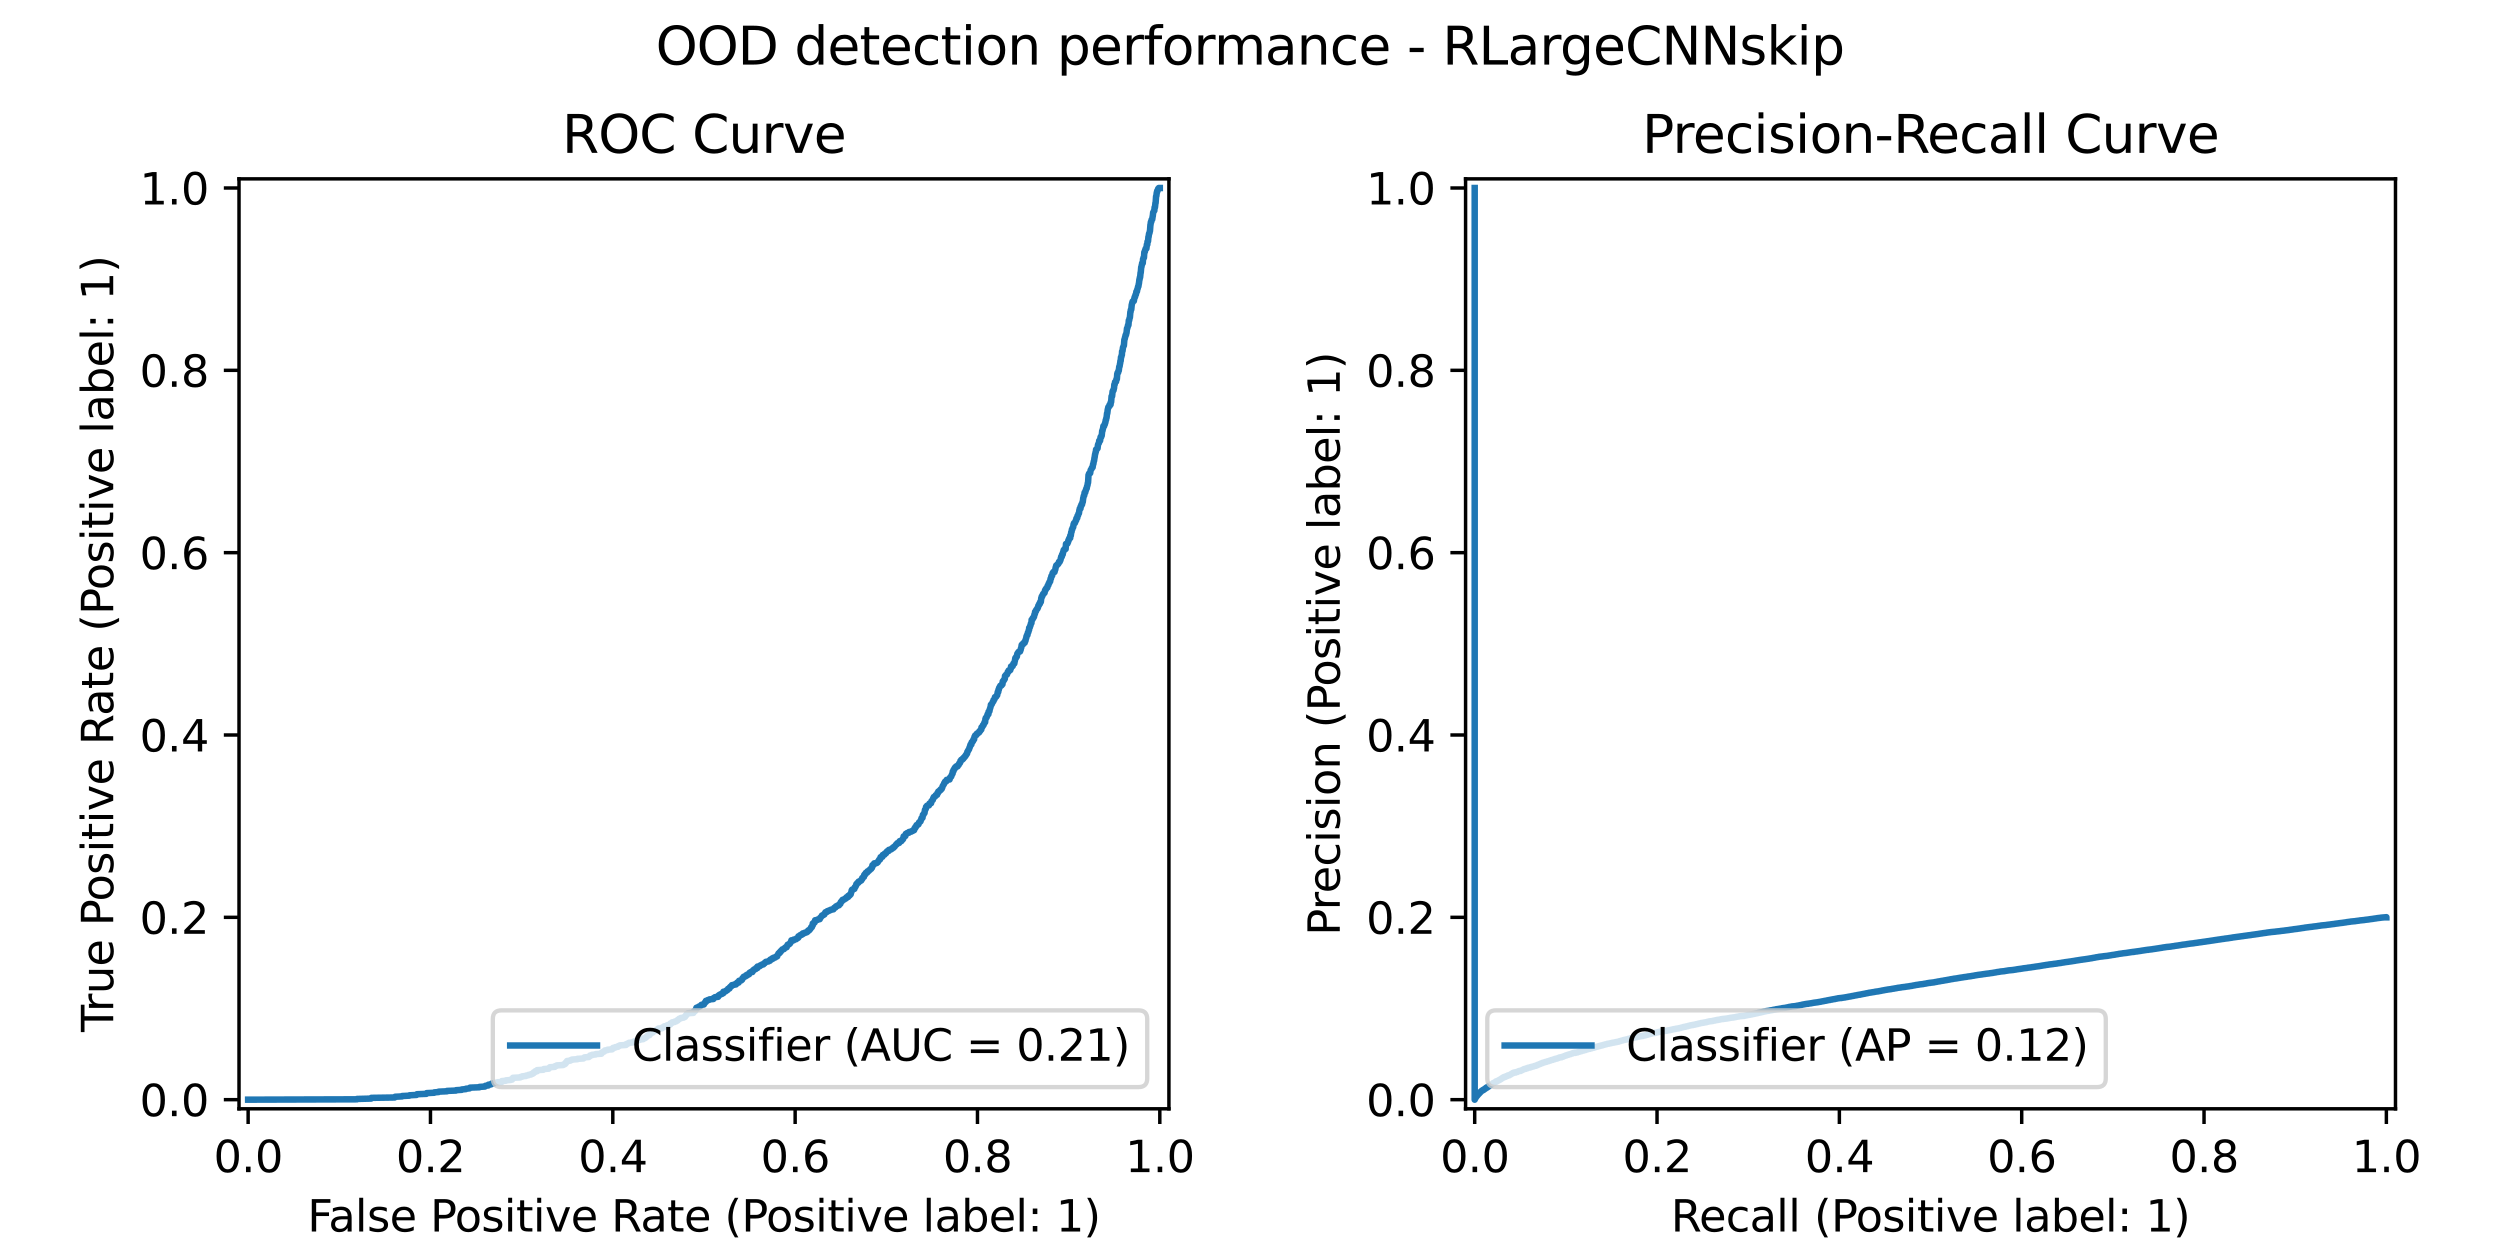 <?xml version="1.0" encoding="utf-8" standalone="no"?>
<!DOCTYPE svg PUBLIC "-//W3C//DTD SVG 1.1//EN"
  "http://www.w3.org/Graphics/SVG/1.1/DTD/svg11.dtd">
<svg xmlns:xlink="http://www.w3.org/1999/xlink" width="576pt" height="288pt" viewBox="0 0 576 288" xmlns="http://www.w3.org/2000/svg" version="1.1">
 <defs>
  <style type="text/css">*{stroke-linejoin: round; stroke-linecap: butt}</style>
 </defs>
 <g id="figure_1">
  <g id="patch_1">
   <path d="M 0 288 
L 576 288 
L 576 0 
L 0 0 
z
" style="fill: #ffffff"/>
  </g>
  <g id="axes_1">
   <g id="patch_2">
    <path d="M 55.069 255.465 
L 269.32 255.465 
L 269.32 41.215 
L 55.069 41.215 
z
" style="fill: #ffffff"/>
   </g>
   <g id="matplotlib.axis_1">
    <g id="xtick_1">
     <g id="line2d_1">
      <defs>
       <path id="m5dd1ec7a4b" d="M 0 0 
L 0 3.5 
" style="stroke: #000000; stroke-width: 0.8"/>
      </defs>
      <g>
       <use xlink:href="#m5dd1ec7a4b" x="57.17" y="255.465" style="stroke: #000000; stroke-width: 0.8"/>
      </g>
     </g>
     <g id="text_1">
      <!-- 0.0 -->
      <g transform="translate(49.218 270.064) scale(0.1 -0.1)">
       <defs>
        <path id="DejaVuSans-30" d="M 2034 4250 
Q 1547 4250 1301 3770 
Q 1056 3291 1056 2328 
Q 1056 1369 1301 889 
Q 1547 409 2034 409 
Q 2525 409 2770 889 
Q 3016 1369 3016 2328 
Q 3016 3291 2770 3770 
Q 2525 4250 2034 4250 
z
M 2034 4750 
Q 2819 4750 3233 4129 
Q 3647 3509 3647 2328 
Q 3647 1150 3233 529 
Q 2819 -91 2034 -91 
Q 1250 -91 836 529 
Q 422 1150 422 2328 
Q 422 3509 836 4129 
Q 1250 4750 2034 4750 
z
" transform="scale(0.016)"/>
        <path id="DejaVuSans-2e" d="M 684 794 
L 1344 794 
L 1344 0 
L 684 0 
L 684 794 
z
" transform="scale(0.016)"/>
       </defs>
       <use xlink:href="#DejaVuSans-30"/>
       <use xlink:href="#DejaVuSans-2e" transform="translate(63.623 0)"/>
       <use xlink:href="#DejaVuSans-30" transform="translate(95.41 0)"/>
      </g>
     </g>
    </g>
    <g id="xtick_2">
     <g id="line2d_2">
      <g>
       <use xlink:href="#m5dd1ec7a4b" x="99.18" y="255.465" style="stroke: #000000; stroke-width: 0.8"/>
      </g>
     </g>
     <g id="text_2">
      <!-- 0.2 -->
      <g transform="translate(91.228 270.064) scale(0.1 -0.1)">
       <defs>
        <path id="DejaVuSans-32" d="M 1228 531 
L 3431 531 
L 3431 0 
L 469 0 
L 469 531 
Q 828 903 1448 1529 
Q 2069 2156 2228 2338 
Q 2531 2678 2651 2914 
Q 2772 3150 2772 3378 
Q 2772 3750 2511 3984 
Q 2250 4219 1831 4219 
Q 1534 4219 1204 4116 
Q 875 4013 500 3803 
L 500 4441 
Q 881 4594 1212 4672 
Q 1544 4750 1819 4750 
Q 2544 4750 2975 4387 
Q 3406 4025 3406 3419 
Q 3406 3131 3298 2873 
Q 3191 2616 2906 2266 
Q 2828 2175 2409 1742 
Q 1991 1309 1228 531 
z
" transform="scale(0.016)"/>
       </defs>
       <use xlink:href="#DejaVuSans-30"/>
       <use xlink:href="#DejaVuSans-2e" transform="translate(63.623 0)"/>
       <use xlink:href="#DejaVuSans-32" transform="translate(95.41 0)"/>
      </g>
     </g>
    </g>
    <g id="xtick_3">
     <g id="line2d_3">
      <g>
       <use xlink:href="#m5dd1ec7a4b" x="141.19" y="255.465" style="stroke: #000000; stroke-width: 0.8"/>
      </g>
     </g>
     <g id="text_3">
      <!-- 0.4 -->
      <g transform="translate(133.238 270.064) scale(0.1 -0.1)">
       <defs>
        <path id="DejaVuSans-34" d="M 2419 4116 
L 825 1625 
L 2419 1625 
L 2419 4116 
z
M 2253 4666 
L 3047 4666 
L 3047 1625 
L 3713 1625 
L 3713 1100 
L 3047 1100 
L 3047 0 
L 2419 0 
L 2419 1100 
L 313 1100 
L 313 1709 
L 2253 4666 
z
" transform="scale(0.016)"/>
       </defs>
       <use xlink:href="#DejaVuSans-30"/>
       <use xlink:href="#DejaVuSans-2e" transform="translate(63.623 0)"/>
       <use xlink:href="#DejaVuSans-34" transform="translate(95.41 0)"/>
      </g>
     </g>
    </g>
    <g id="xtick_4">
     <g id="line2d_4">
      <g>
       <use xlink:href="#m5dd1ec7a4b" x="183.2" y="255.465" style="stroke: #000000; stroke-width: 0.8"/>
      </g>
     </g>
     <g id="text_4">
      <!-- 0.6 -->
      <g transform="translate(175.248 270.064) scale(0.1 -0.1)">
       <defs>
        <path id="DejaVuSans-36" d="M 2113 2584 
Q 1688 2584 1439 2293 
Q 1191 2003 1191 1497 
Q 1191 994 1439 701 
Q 1688 409 2113 409 
Q 2538 409 2786 701 
Q 3034 994 3034 1497 
Q 3034 2003 2786 2293 
Q 2538 2584 2113 2584 
z
M 3366 4563 
L 3366 3988 
Q 3128 4100 2886 4159 
Q 2644 4219 2406 4219 
Q 1781 4219 1451 3797 
Q 1122 3375 1075 2522 
Q 1259 2794 1537 2939 
Q 1816 3084 2150 3084 
Q 2853 3084 3261 2657 
Q 3669 2231 3669 1497 
Q 3669 778 3244 343 
Q 2819 -91 2113 -91 
Q 1303 -91 875 529 
Q 447 1150 447 2328 
Q 447 3434 972 4092 
Q 1497 4750 2381 4750 
Q 2619 4750 2861 4703 
Q 3103 4656 3366 4563 
z
" transform="scale(0.016)"/>
       </defs>
       <use xlink:href="#DejaVuSans-30"/>
       <use xlink:href="#DejaVuSans-2e" transform="translate(63.623 0)"/>
       <use xlink:href="#DejaVuSans-36" transform="translate(95.41 0)"/>
      </g>
     </g>
    </g>
    <g id="xtick_5">
     <g id="line2d_5">
      <g>
       <use xlink:href="#m5dd1ec7a4b" x="225.21" y="255.465" style="stroke: #000000; stroke-width: 0.8"/>
      </g>
     </g>
     <g id="text_5">
      <!-- 0.8 -->
      <g transform="translate(217.258 270.064) scale(0.1 -0.1)">
       <defs>
        <path id="DejaVuSans-38" d="M 2034 2216 
Q 1584 2216 1326 1975 
Q 1069 1734 1069 1313 
Q 1069 891 1326 650 
Q 1584 409 2034 409 
Q 2484 409 2743 651 
Q 3003 894 3003 1313 
Q 3003 1734 2745 1975 
Q 2488 2216 2034 2216 
z
M 1403 2484 
Q 997 2584 770 2862 
Q 544 3141 544 3541 
Q 544 4100 942 4425 
Q 1341 4750 2034 4750 
Q 2731 4750 3128 4425 
Q 3525 4100 3525 3541 
Q 3525 3141 3298 2862 
Q 3072 2584 2669 2484 
Q 3125 2378 3379 2068 
Q 3634 1759 3634 1313 
Q 3634 634 3220 271 
Q 2806 -91 2034 -91 
Q 1263 -91 848 271 
Q 434 634 434 1313 
Q 434 1759 690 2068 
Q 947 2378 1403 2484 
z
M 1172 3481 
Q 1172 3119 1398 2916 
Q 1625 2713 2034 2713 
Q 2441 2713 2670 2916 
Q 2900 3119 2900 3481 
Q 2900 3844 2670 4047 
Q 2441 4250 2034 4250 
Q 1625 4250 1398 4047 
Q 1172 3844 1172 3481 
z
" transform="scale(0.016)"/>
       </defs>
       <use xlink:href="#DejaVuSans-30"/>
       <use xlink:href="#DejaVuSans-2e" transform="translate(63.623 0)"/>
       <use xlink:href="#DejaVuSans-38" transform="translate(95.41 0)"/>
      </g>
     </g>
    </g>
    <g id="xtick_6">
     <g id="line2d_6">
      <g>
       <use xlink:href="#m5dd1ec7a4b" x="267.22" y="255.465" style="stroke: #000000; stroke-width: 0.8"/>
      </g>
     </g>
     <g id="text_6">
      <!-- 1.0 -->
      <g transform="translate(259.268 270.064) scale(0.1 -0.1)">
       <defs>
        <path id="DejaVuSans-31" d="M 794 531 
L 1825 531 
L 1825 4091 
L 703 3866 
L 703 4441 
L 1819 4666 
L 2450 4666 
L 2450 531 
L 3481 531 
L 3481 0 
L 794 0 
L 794 531 
z
" transform="scale(0.016)"/>
       </defs>
       <use xlink:href="#DejaVuSans-31"/>
       <use xlink:href="#DejaVuSans-2e" transform="translate(63.623 0)"/>
       <use xlink:href="#DejaVuSans-30" transform="translate(95.41 0)"/>
      </g>
     </g>
    </g>
    <g id="text_7">
     <!-- False Positive Rate (Positive label: 1) -->
     <g transform="translate(70.829 283.742) scale(0.1 -0.1)">
      <defs>
       <path id="DejaVuSans-46" d="M 628 4666 
L 3309 4666 
L 3309 4134 
L 1259 4134 
L 1259 2759 
L 3109 2759 
L 3109 2228 
L 1259 2228 
L 1259 0 
L 628 0 
L 628 4666 
z
" transform="scale(0.016)"/>
       <path id="DejaVuSans-61" d="M 2194 1759 
Q 1497 1759 1228 1600 
Q 959 1441 959 1056 
Q 959 750 1161 570 
Q 1363 391 1709 391 
Q 2188 391 2477 730 
Q 2766 1069 2766 1631 
L 2766 1759 
L 2194 1759 
z
M 3341 1997 
L 3341 0 
L 2766 0 
L 2766 531 
Q 2569 213 2275 61 
Q 1981 -91 1556 -91 
Q 1019 -91 701 211 
Q 384 513 384 1019 
Q 384 1609 779 1909 
Q 1175 2209 1959 2209 
L 2766 2209 
L 2766 2266 
Q 2766 2663 2505 2880 
Q 2244 3097 1772 3097 
Q 1472 3097 1187 3025 
Q 903 2953 641 2809 
L 641 3341 
Q 956 3463 1253 3523 
Q 1550 3584 1831 3584 
Q 2591 3584 2966 3190 
Q 3341 2797 3341 1997 
z
" transform="scale(0.016)"/>
       <path id="DejaVuSans-6c" d="M 603 4863 
L 1178 4863 
L 1178 0 
L 603 0 
L 603 4863 
z
" transform="scale(0.016)"/>
       <path id="DejaVuSans-73" d="M 2834 3397 
L 2834 2853 
Q 2591 2978 2328 3040 
Q 2066 3103 1784 3103 
Q 1356 3103 1142 2972 
Q 928 2841 928 2578 
Q 928 2378 1081 2264 
Q 1234 2150 1697 2047 
L 1894 2003 
Q 2506 1872 2764 1633 
Q 3022 1394 3022 966 
Q 3022 478 2636 193 
Q 2250 -91 1575 -91 
Q 1294 -91 989 -36 
Q 684 19 347 128 
L 347 722 
Q 666 556 975 473 
Q 1284 391 1588 391 
Q 1994 391 2212 530 
Q 2431 669 2431 922 
Q 2431 1156 2273 1281 
Q 2116 1406 1581 1522 
L 1381 1569 
Q 847 1681 609 1914 
Q 372 2147 372 2553 
Q 372 3047 722 3315 
Q 1072 3584 1716 3584 
Q 2034 3584 2315 3537 
Q 2597 3491 2834 3397 
z
" transform="scale(0.016)"/>
       <path id="DejaVuSans-65" d="M 3597 1894 
L 3597 1613 
L 953 1613 
Q 991 1019 1311 708 
Q 1631 397 2203 397 
Q 2534 397 2845 478 
Q 3156 559 3463 722 
L 3463 178 
Q 3153 47 2828 -22 
Q 2503 -91 2169 -91 
Q 1331 -91 842 396 
Q 353 884 353 1716 
Q 353 2575 817 3079 
Q 1281 3584 2069 3584 
Q 2775 3584 3186 3129 
Q 3597 2675 3597 1894 
z
M 3022 2063 
Q 3016 2534 2758 2815 
Q 2500 3097 2075 3097 
Q 1594 3097 1305 2825 
Q 1016 2553 972 2059 
L 3022 2063 
z
" transform="scale(0.016)"/>
       <path id="DejaVuSans-20" transform="scale(0.016)"/>
       <path id="DejaVuSans-50" d="M 1259 4147 
L 1259 2394 
L 2053 2394 
Q 2494 2394 2734 2622 
Q 2975 2850 2975 3272 
Q 2975 3691 2734 3919 
Q 2494 4147 2053 4147 
L 1259 4147 
z
M 628 4666 
L 2053 4666 
Q 2838 4666 3239 4311 
Q 3641 3956 3641 3272 
Q 3641 2581 3239 2228 
Q 2838 1875 2053 1875 
L 1259 1875 
L 1259 0 
L 628 0 
L 628 4666 
z
" transform="scale(0.016)"/>
       <path id="DejaVuSans-6f" d="M 1959 3097 
Q 1497 3097 1228 2736 
Q 959 2375 959 1747 
Q 959 1119 1226 758 
Q 1494 397 1959 397 
Q 2419 397 2687 759 
Q 2956 1122 2956 1747 
Q 2956 2369 2687 2733 
Q 2419 3097 1959 3097 
z
M 1959 3584 
Q 2709 3584 3137 3096 
Q 3566 2609 3566 1747 
Q 3566 888 3137 398 
Q 2709 -91 1959 -91 
Q 1206 -91 779 398 
Q 353 888 353 1747 
Q 353 2609 779 3096 
Q 1206 3584 1959 3584 
z
" transform="scale(0.016)"/>
       <path id="DejaVuSans-69" d="M 603 3500 
L 1178 3500 
L 1178 0 
L 603 0 
L 603 3500 
z
M 603 4863 
L 1178 4863 
L 1178 4134 
L 603 4134 
L 603 4863 
z
" transform="scale(0.016)"/>
       <path id="DejaVuSans-74" d="M 1172 4494 
L 1172 3500 
L 2356 3500 
L 2356 3053 
L 1172 3053 
L 1172 1153 
Q 1172 725 1289 603 
Q 1406 481 1766 481 
L 2356 481 
L 2356 0 
L 1766 0 
Q 1100 0 847 248 
Q 594 497 594 1153 
L 594 3053 
L 172 3053 
L 172 3500 
L 594 3500 
L 594 4494 
L 1172 4494 
z
" transform="scale(0.016)"/>
       <path id="DejaVuSans-76" d="M 191 3500 
L 800 3500 
L 1894 563 
L 2988 3500 
L 3597 3500 
L 2284 0 
L 1503 0 
L 191 3500 
z
" transform="scale(0.016)"/>
       <path id="DejaVuSans-52" d="M 2841 2188 
Q 3044 2119 3236 1894 
Q 3428 1669 3622 1275 
L 4263 0 
L 3584 0 
L 2988 1197 
Q 2756 1666 2539 1819 
Q 2322 1972 1947 1972 
L 1259 1972 
L 1259 0 
L 628 0 
L 628 4666 
L 2053 4666 
Q 2853 4666 3247 4331 
Q 3641 3997 3641 3322 
Q 3641 2881 3436 2590 
Q 3231 2300 2841 2188 
z
M 1259 4147 
L 1259 2491 
L 2053 2491 
Q 2509 2491 2742 2702 
Q 2975 2913 2975 3322 
Q 2975 3731 2742 3939 
Q 2509 4147 2053 4147 
L 1259 4147 
z
" transform="scale(0.016)"/>
       <path id="DejaVuSans-28" d="M 1984 4856 
Q 1566 4138 1362 3434 
Q 1159 2731 1159 2009 
Q 1159 1288 1364 580 
Q 1569 -128 1984 -844 
L 1484 -844 
Q 1016 -109 783 600 
Q 550 1309 550 2009 
Q 550 2706 781 3412 
Q 1013 4119 1484 4856 
L 1984 4856 
z
" transform="scale(0.016)"/>
       <path id="DejaVuSans-62" d="M 3116 1747 
Q 3116 2381 2855 2742 
Q 2594 3103 2138 3103 
Q 1681 3103 1420 2742 
Q 1159 2381 1159 1747 
Q 1159 1113 1420 752 
Q 1681 391 2138 391 
Q 2594 391 2855 752 
Q 3116 1113 3116 1747 
z
M 1159 2969 
Q 1341 3281 1617 3432 
Q 1894 3584 2278 3584 
Q 2916 3584 3314 3078 
Q 3713 2572 3713 1747 
Q 3713 922 3314 415 
Q 2916 -91 2278 -91 
Q 1894 -91 1617 61 
Q 1341 213 1159 525 
L 1159 0 
L 581 0 
L 581 4863 
L 1159 4863 
L 1159 2969 
z
" transform="scale(0.016)"/>
       <path id="DejaVuSans-3a" d="M 750 794 
L 1409 794 
L 1409 0 
L 750 0 
L 750 794 
z
M 750 3309 
L 1409 3309 
L 1409 2516 
L 750 2516 
L 750 3309 
z
" transform="scale(0.016)"/>
       <path id="DejaVuSans-29" d="M 513 4856 
L 1013 4856 
Q 1481 4119 1714 3412 
Q 1947 2706 1947 2009 
Q 1947 1309 1714 600 
Q 1481 -109 1013 -844 
L 513 -844 
Q 928 -128 1133 580 
Q 1338 1288 1338 2009 
Q 1338 2731 1133 3434 
Q 928 4138 513 4856 
z
" transform="scale(0.016)"/>
      </defs>
      <use xlink:href="#DejaVuSans-46"/>
      <use xlink:href="#DejaVuSans-61" transform="translate(48.395 0)"/>
      <use xlink:href="#DejaVuSans-6c" transform="translate(109.674 0)"/>
      <use xlink:href="#DejaVuSans-73" transform="translate(137.457 0)"/>
      <use xlink:href="#DejaVuSans-65" transform="translate(189.557 0)"/>
      <use xlink:href="#DejaVuSans-20" transform="translate(251.08 0)"/>
      <use xlink:href="#DejaVuSans-50" transform="translate(282.867 0)"/>
      <use xlink:href="#DejaVuSans-6f" transform="translate(339.545 0)"/>
      <use xlink:href="#DejaVuSans-73" transform="translate(400.727 0)"/>
      <use xlink:href="#DejaVuSans-69" transform="translate(452.826 0)"/>
      <use xlink:href="#DejaVuSans-74" transform="translate(480.609 0)"/>
      <use xlink:href="#DejaVuSans-69" transform="translate(519.818 0)"/>
      <use xlink:href="#DejaVuSans-76" transform="translate(547.602 0)"/>
      <use xlink:href="#DejaVuSans-65" transform="translate(606.781 0)"/>
      <use xlink:href="#DejaVuSans-20" transform="translate(668.305 0)"/>
      <use xlink:href="#DejaVuSans-52" transform="translate(700.092 0)"/>
      <use xlink:href="#DejaVuSans-61" transform="translate(767.324 0)"/>
      <use xlink:href="#DejaVuSans-74" transform="translate(828.604 0)"/>
      <use xlink:href="#DejaVuSans-65" transform="translate(867.812 0)"/>
      <use xlink:href="#DejaVuSans-20" transform="translate(929.336 0)"/>
      <use xlink:href="#DejaVuSans-28" transform="translate(961.123 0)"/>
      <use xlink:href="#DejaVuSans-50" transform="translate(1000.137 0)"/>
      <use xlink:href="#DejaVuSans-6f" transform="translate(1056.814 0)"/>
      <use xlink:href="#DejaVuSans-73" transform="translate(1117.996 0)"/>
      <use xlink:href="#DejaVuSans-69" transform="translate(1170.096 0)"/>
      <use xlink:href="#DejaVuSans-74" transform="translate(1197.879 0)"/>
      <use xlink:href="#DejaVuSans-69" transform="translate(1237.088 0)"/>
      <use xlink:href="#DejaVuSans-76" transform="translate(1264.871 0)"/>
      <use xlink:href="#DejaVuSans-65" transform="translate(1324.051 0)"/>
      <use xlink:href="#DejaVuSans-20" transform="translate(1385.574 0)"/>
      <use xlink:href="#DejaVuSans-6c" transform="translate(1417.361 0)"/>
      <use xlink:href="#DejaVuSans-61" transform="translate(1445.145 0)"/>
      <use xlink:href="#DejaVuSans-62" transform="translate(1506.424 0)"/>
      <use xlink:href="#DejaVuSans-65" transform="translate(1569.9 0)"/>
      <use xlink:href="#DejaVuSans-6c" transform="translate(1631.424 0)"/>
      <use xlink:href="#DejaVuSans-3a" transform="translate(1659.207 0)"/>
      <use xlink:href="#DejaVuSans-20" transform="translate(1692.898 0)"/>
      <use xlink:href="#DejaVuSans-31" transform="translate(1724.686 0)"/>
      <use xlink:href="#DejaVuSans-29" transform="translate(1788.309 0)"/>
     </g>
    </g>
   </g>
   <g id="matplotlib.axis_2">
    <g id="ytick_1">
     <g id="line2d_7">
      <defs>
       <path id="mdfd57c02fc" d="M 0 0 
L -3.5 0 
" style="stroke: #000000; stroke-width: 0.8"/>
      </defs>
      <g>
       <use xlink:href="#mdfd57c02fc" x="55.069" y="253.365" style="stroke: #000000; stroke-width: 0.8"/>
      </g>
     </g>
     <g id="text_8">
      <!-- 0.0 -->
      <g transform="translate(32.166 257.164) scale(0.1 -0.1)">
       <use xlink:href="#DejaVuSans-30"/>
       <use xlink:href="#DejaVuSans-2e" transform="translate(63.623 0)"/>
       <use xlink:href="#DejaVuSans-30" transform="translate(95.41 0)"/>
      </g>
     </g>
    </g>
    <g id="ytick_2">
     <g id="line2d_8">
      <g>
       <use xlink:href="#mdfd57c02fc" x="55.069" y="211.355" style="stroke: #000000; stroke-width: 0.8"/>
      </g>
     </g>
     <g id="text_9">
      <!-- 0.2 -->
      <g transform="translate(32.166 215.154) scale(0.1 -0.1)">
       <use xlink:href="#DejaVuSans-30"/>
       <use xlink:href="#DejaVuSans-2e" transform="translate(63.623 0)"/>
       <use xlink:href="#DejaVuSans-32" transform="translate(95.41 0)"/>
      </g>
     </g>
    </g>
    <g id="ytick_3">
     <g id="line2d_9">
      <g>
       <use xlink:href="#mdfd57c02fc" x="55.069" y="169.345" style="stroke: #000000; stroke-width: 0.8"/>
      </g>
     </g>
     <g id="text_10">
      <!-- 0.4 -->
      <g transform="translate(32.166 173.144) scale(0.1 -0.1)">
       <use xlink:href="#DejaVuSans-30"/>
       <use xlink:href="#DejaVuSans-2e" transform="translate(63.623 0)"/>
       <use xlink:href="#DejaVuSans-34" transform="translate(95.41 0)"/>
      </g>
     </g>
    </g>
    <g id="ytick_4">
     <g id="line2d_10">
      <g>
       <use xlink:href="#mdfd57c02fc" x="55.069" y="127.335" style="stroke: #000000; stroke-width: 0.8"/>
      </g>
     </g>
     <g id="text_11">
      <!-- 0.6 -->
      <g transform="translate(32.166 131.134) scale(0.1 -0.1)">
       <use xlink:href="#DejaVuSans-30"/>
       <use xlink:href="#DejaVuSans-2e" transform="translate(63.623 0)"/>
       <use xlink:href="#DejaVuSans-36" transform="translate(95.41 0)"/>
      </g>
     </g>
    </g>
    <g id="ytick_5">
     <g id="line2d_11">
      <g>
       <use xlink:href="#mdfd57c02fc" x="55.069" y="85.325" style="stroke: #000000; stroke-width: 0.8"/>
      </g>
     </g>
     <g id="text_12">
      <!-- 0.8 -->
      <g transform="translate(32.166 89.124) scale(0.1 -0.1)">
       <use xlink:href="#DejaVuSans-30"/>
       <use xlink:href="#DejaVuSans-2e" transform="translate(63.623 0)"/>
       <use xlink:href="#DejaVuSans-38" transform="translate(95.41 0)"/>
      </g>
     </g>
    </g>
    <g id="ytick_6">
     <g id="line2d_12">
      <g>
       <use xlink:href="#mdfd57c02fc" x="55.069" y="43.315" style="stroke: #000000; stroke-width: 0.8"/>
      </g>
     </g>
     <g id="text_13">
      <!-- 1.0 -->
      <g transform="translate(32.166 47.114) scale(0.1 -0.1)">
       <use xlink:href="#DejaVuSans-31"/>
       <use xlink:href="#DejaVuSans-2e" transform="translate(63.623 0)"/>
       <use xlink:href="#DejaVuSans-30" transform="translate(95.41 0)"/>
      </g>
     </g>
    </g>
    <g id="text_14">
     <!-- True Positive Rate (Positive label: 1) -->
     <g transform="translate(26.086 237.769) rotate(-90) scale(0.1 -0.1)">
      <defs>
       <path id="DejaVuSans-54" d="M -19 4666 
L 3928 4666 
L 3928 4134 
L 2272 4134 
L 2272 0 
L 1638 0 
L 1638 4134 
L -19 4134 
L -19 4666 
z
" transform="scale(0.016)"/>
       <path id="DejaVuSans-72" d="M 2631 2963 
Q 2534 3019 2420 3045 
Q 2306 3072 2169 3072 
Q 1681 3072 1420 2755 
Q 1159 2438 1159 1844 
L 1159 0 
L 581 0 
L 581 3500 
L 1159 3500 
L 1159 2956 
Q 1341 3275 1631 3429 
Q 1922 3584 2338 3584 
Q 2397 3584 2469 3576 
Q 2541 3569 2628 3553 
L 2631 2963 
z
" transform="scale(0.016)"/>
       <path id="DejaVuSans-75" d="M 544 1381 
L 544 3500 
L 1119 3500 
L 1119 1403 
Q 1119 906 1312 657 
Q 1506 409 1894 409 
Q 2359 409 2629 706 
Q 2900 1003 2900 1516 
L 2900 3500 
L 3475 3500 
L 3475 0 
L 2900 0 
L 2900 538 
Q 2691 219 2414 64 
Q 2138 -91 1772 -91 
Q 1169 -91 856 284 
Q 544 659 544 1381 
z
M 1991 3584 
L 1991 3584 
z
" transform="scale(0.016)"/>
      </defs>
      <use xlink:href="#DejaVuSans-54"/>
      <use xlink:href="#DejaVuSans-72" transform="translate(46.334 0)"/>
      <use xlink:href="#DejaVuSans-75" transform="translate(87.447 0)"/>
      <use xlink:href="#DejaVuSans-65" transform="translate(150.826 0)"/>
      <use xlink:href="#DejaVuSans-20" transform="translate(212.35 0)"/>
      <use xlink:href="#DejaVuSans-50" transform="translate(244.137 0)"/>
      <use xlink:href="#DejaVuSans-6f" transform="translate(300.814 0)"/>
      <use xlink:href="#DejaVuSans-73" transform="translate(361.996 0)"/>
      <use xlink:href="#DejaVuSans-69" transform="translate(414.096 0)"/>
      <use xlink:href="#DejaVuSans-74" transform="translate(441.879 0)"/>
      <use xlink:href="#DejaVuSans-69" transform="translate(481.088 0)"/>
      <use xlink:href="#DejaVuSans-76" transform="translate(508.871 0)"/>
      <use xlink:href="#DejaVuSans-65" transform="translate(568.051 0)"/>
      <use xlink:href="#DejaVuSans-20" transform="translate(629.574 0)"/>
      <use xlink:href="#DejaVuSans-52" transform="translate(661.361 0)"/>
      <use xlink:href="#DejaVuSans-61" transform="translate(728.594 0)"/>
      <use xlink:href="#DejaVuSans-74" transform="translate(789.873 0)"/>
      <use xlink:href="#DejaVuSans-65" transform="translate(829.082 0)"/>
      <use xlink:href="#DejaVuSans-20" transform="translate(890.605 0)"/>
      <use xlink:href="#DejaVuSans-28" transform="translate(922.393 0)"/>
      <use xlink:href="#DejaVuSans-50" transform="translate(961.406 0)"/>
      <use xlink:href="#DejaVuSans-6f" transform="translate(1018.084 0)"/>
      <use xlink:href="#DejaVuSans-73" transform="translate(1079.266 0)"/>
      <use xlink:href="#DejaVuSans-69" transform="translate(1131.365 0)"/>
      <use xlink:href="#DejaVuSans-74" transform="translate(1159.148 0)"/>
      <use xlink:href="#DejaVuSans-69" transform="translate(1198.357 0)"/>
      <use xlink:href="#DejaVuSans-76" transform="translate(1226.141 0)"/>
      <use xlink:href="#DejaVuSans-65" transform="translate(1285.32 0)"/>
      <use xlink:href="#DejaVuSans-20" transform="translate(1346.844 0)"/>
      <use xlink:href="#DejaVuSans-6c" transform="translate(1378.631 0)"/>
      <use xlink:href="#DejaVuSans-61" transform="translate(1406.414 0)"/>
      <use xlink:href="#DejaVuSans-62" transform="translate(1467.693 0)"/>
      <use xlink:href="#DejaVuSans-65" transform="translate(1531.17 0)"/>
      <use xlink:href="#DejaVuSans-6c" transform="translate(1592.693 0)"/>
      <use xlink:href="#DejaVuSans-3a" transform="translate(1620.477 0)"/>
      <use xlink:href="#DejaVuSans-20" transform="translate(1654.168 0)"/>
      <use xlink:href="#DejaVuSans-31" transform="translate(1685.955 0)"/>
      <use xlink:href="#DejaVuSans-29" transform="translate(1749.578 0)"/>
     </g>
    </g>
   </g>
   <g id="line2d_13">
    <path d="M 57.17 253.365 
L 82.25 253.281 
L 82.25 253.197 
L 85.505 253.113 
L 85.547 252.945 
L 90.925 252.861 
L 91.03 252.693 
L 92.647 252.609 
L 92.647 252.525 
L 94.328 252.441 
L 94.328 252.357 
L 95.966 252.273 
L 96.071 252.105 
L 98.234 252.021 
L 98.297 251.853 
L 100.041 251.769 
L 100.041 251.685 
L 101.07 251.601 
L 101.07 251.517 
L 102.982 251.432 
L 102.982 251.348 
L 105.061 251.264 
L 105.061 251.18 
L 106.384 251.096 
L 106.384 251.012 
L 107.351 250.928 
L 107.351 250.844 
L 108.191 250.76 
L 108.296 250.592 
L 110.459 250.508 
L 110.459 250.424 
L 111.72 250.34 
L 111.825 250.172 
L 112.518 250.088 
L 112.518 249.92 
L 113.148 249.836 
L 113.253 249.668 
L 113.862 249.584 
L 113.862 249.5 
L 114.681 249.416 
L 114.681 249.332 
L 115.543 249.332 
L 115.627 249.08 
L 116.572 248.996 
L 116.572 248.912 
L 117.643 248.828 
L 117.643 248.744 
L 117.979 248.744 
L 118.084 248.492 
L 118.189 248.408 
L 118.189 248.324 
L 119.849 248.24 
L 119.849 248.156 
L 120.311 248.072 
L 120.311 247.988 
L 121.193 247.904 
L 121.193 247.82 
L 121.76 247.736 
L 121.76 247.652 
L 122.348 247.568 
L 122.348 247.484 
L 122.726 247.4 
L 122.726 247.316 
L 122.978 247.231 
L 122.978 247.063 
L 123.314 246.979 
L 123.335 246.811 
L 123.756 246.811 
L 123.756 246.559 
L 125.184 246.475 
L 125.289 246.307 
L 126.444 246.223 
L 126.507 246.055 
L 126.696 245.971 
L 126.696 245.887 
L 127.83 245.803 
L 127.894 245.635 
L 128.293 245.551 
L 128.293 245.467 
L 129.742 245.383 
L 129.742 245.299 
L 130.099 245.215 
L 130.099 245.131 
L 130.225 245.131 
L 130.225 244.963 
L 130.372 244.963 
L 130.372 244.795 
L 130.582 244.711 
L 130.645 244.459 
L 131.38 244.375 
L 131.38 244.291 
L 131.779 244.207 
L 131.779 244.123 
L 133.04 244.039 
L 133.04 243.955 
L 134.426 243.871 
L 134.426 243.787 
L 134.657 243.703 
L 134.657 243.619 
L 135.665 243.535 
L 135.665 243.451 
L 135.896 243.367 
L 135.938 243.199 
L 136.401 243.115 
L 136.401 243.03 
L 137.262 242.946 
L 137.262 242.862 
L 138.564 242.778 
L 138.606 242.526 
L 138.879 242.442 
L 138.879 242.358 
L 139.215 242.274 
L 139.215 242.19 
L 139.362 242.106 
L 139.362 242.022 
L 139.971 241.938 
L 139.971 241.854 
L 141.022 241.77 
L 141.064 241.602 
L 141.253 241.602 
L 141.253 241.434 
L 141.757 241.35 
L 141.757 241.266 
L 142.387 241.182 
L 142.45 241.014 
L 142.828 240.93 
L 142.828 240.846 
L 144.235 240.762 
L 144.235 240.594 
L 144.592 240.51 
L 144.592 240.426 
L 144.929 240.342 
L 144.929 240.258 
L 145.853 240.174 
L 145.958 240.006 
L 146.378 239.922 
L 146.378 239.838 
L 146.882 239.754 
L 146.882 239.67 
L 147.428 239.586 
L 147.428 239.502 
L 148.205 239.418 
L 148.268 239.25 
L 148.667 239.166 
L 148.667 239.082 
L 148.877 238.998 
L 148.877 238.914 
L 149.046 238.83 
L 149.046 238.745 
L 149.235 238.661 
L 149.277 238.493 
L 149.634 238.493 
L 149.718 238.241 
L 149.928 238.157 
L 150.033 237.989 
L 150.369 237.905 
L 150.453 237.653 
L 150.831 237.569 
L 150.831 237.485 
L 151.293 237.401 
L 151.293 237.233 
L 151.629 237.149 
L 151.671 236.981 
L 152.574 236.897 
L 152.595 236.729 
L 152.952 236.645 
L 153.015 236.477 
L 153.625 236.393 
L 153.709 236.225 
L 154.234 236.141 
L 154.234 236.057 
L 154.423 236.057 
L 154.444 235.805 
L 154.78 235.721 
L 154.864 235.553 
L 155.431 235.469 
L 155.431 235.385 
L 155.83 235.301 
L 155.83 235.217 
L 156.103 235.133 
L 156.166 234.965 
L 156.397 234.881 
L 156.502 234.713 
L 156.859 234.629 
L 156.859 234.544 
L 157.511 234.46 
L 157.511 234.376 
L 157.826 234.292 
L 157.868 234.124 
L 157.994 234.04 
L 157.994 233.956 
L 158.162 233.872 
L 158.246 233.62 
L 158.519 233.536 
L 158.519 233.452 
L 159.758 233.368 
L 159.863 233.032 
L 160.157 232.948 
L 160.22 232.696 
L 160.367 232.612 
L 160.451 232.192 
L 160.892 232.108 
L 160.955 231.94 
L 161.312 231.856 
L 161.417 231.688 
L 161.586 231.604 
L 161.586 231.52 
L 162.174 231.436 
L 162.237 231.184 
L 162.321 231.184 
L 162.426 230.932 
L 162.636 230.848 
L 162.636 230.596 
L 163.035 230.512 
L 163.035 230.428 
L 163.455 230.343 
L 163.455 230.259 
L 164.358 230.175 
L 164.442 229.923 
L 164.715 229.839 
L 164.715 229.755 
L 165.45 229.671 
L 165.471 229.419 
L 165.681 229.335 
L 165.681 229.251 
L 165.976 229.167 
L 165.976 229.083 
L 166.354 228.999 
L 166.354 228.915 
L 166.648 228.831 
L 166.669 228.495 
L 167.173 228.411 
L 167.278 228.243 
L 167.551 228.159 
L 167.551 228.075 
L 167.719 227.991 
L 167.74 227.823 
L 168.076 227.739 
L 168.139 227.487 
L 168.307 227.403 
L 168.307 227.319 
L 168.517 227.235 
L 168.622 226.983 
L 169.189 226.899 
L 169.189 226.815 
L 169.567 226.815 
L 169.567 226.647 
L 169.798 226.563 
L 169.84 226.395 
L 170.177 226.395 
L 170.282 225.974 
L 170.786 225.89 
L 170.786 225.806 
L 170.975 225.722 
L 171.059 225.386 
L 171.248 225.302 
L 171.332 225.05 
L 171.752 224.966 
L 171.752 224.882 
L 171.878 224.882 
L 171.878 224.714 
L 172.172 224.714 
L 172.172 224.546 
L 172.592 224.462 
L 172.697 224.126 
L 172.949 224.042 
L 172.949 223.958 
L 173.348 223.958 
L 173.39 223.706 
L 173.516 223.706 
L 173.516 223.538 
L 173.726 223.454 
L 173.726 223.37 
L 174.104 223.286 
L 174.189 223.034 
L 174.504 223.034 
L 174.525 222.698 
L 175.05 222.614 
L 175.134 222.446 
L 175.449 222.362 
L 175.449 222.278 
L 175.89 222.194 
L 175.932 222.026 
L 176.184 221.941 
L 176.247 221.773 
L 176.457 221.689 
L 176.457 221.605 
L 177.045 221.521 
L 177.045 221.437 
L 177.402 221.353 
L 177.465 221.101 
L 177.843 221.017 
L 177.864 220.849 
L 178.158 220.849 
L 178.158 220.681 
L 178.642 220.597 
L 178.726 220.429 
L 179.062 220.345 
L 179.167 220.009 
L 179.251 219.925 
L 179.356 219.673 
L 179.608 219.589 
L 179.608 219.421 
L 179.839 219.337 
L 179.839 219.169 
L 180.007 219.085 
L 180.007 219.001 
L 180.175 218.917 
L 180.238 218.749 
L 180.637 218.665 
L 180.7 218.497 
L 180.889 218.413 
L 180.889 218.329 
L 181.246 218.245 
L 181.33 217.909 
L 181.456 217.825 
L 181.477 217.656 
L 181.813 217.572 
L 181.813 217.488 
L 182.002 217.404 
L 182.107 217.152 
L 182.233 217.068 
L 182.338 216.648 
L 182.864 216.648 
L 182.864 216.48 
L 183.431 216.396 
L 183.494 216.228 
L 183.788 216.144 
L 183.788 216.06 
L 183.914 216.06 
L 183.956 215.724 
L 184.25 215.64 
L 184.334 215.472 
L 184.691 215.388 
L 184.754 215.22 
L 184.964 215.22 
L 184.964 215.052 
L 185.447 214.968 
L 185.447 214.884 
L 185.888 214.8 
L 185.888 214.716 
L 186.119 214.632 
L 186.203 214.38 
L 186.497 214.296 
L 186.56 214.128 
L 186.707 214.044 
L 186.813 213.792 
L 186.897 213.708 
L 186.897 213.624 
L 187.044 213.624 
L 187.128 213.287 
L 187.254 213.203 
L 187.254 212.783 
L 187.527 212.699 
L 187.527 212.531 
L 187.695 212.531 
L 187.8 212.027 
L 188.367 211.943 
L 188.367 211.859 
L 188.871 211.775 
L 188.976 211.439 
L 189.123 211.355 
L 189.228 211.187 
L 189.312 211.103 
L 189.375 210.935 
L 189.69 210.851 
L 189.69 210.767 
L 189.942 210.683 
L 189.942 210.515 
L 190.089 210.431 
L 190.173 210.179 
L 190.572 210.095 
L 190.614 209.927 
L 191.035 209.843 
L 191.035 209.759 
L 191.434 209.675 
L 191.434 209.591 
L 192.022 209.507 
L 192.043 209.338 
L 192.19 209.254 
L 192.19 209.17 
L 192.484 209.086 
L 192.589 208.834 
L 192.904 208.75 
L 192.904 208.666 
L 193.303 208.582 
L 193.387 208.33 
L 193.618 208.246 
L 193.723 207.826 
L 193.891 207.742 
L 193.933 207.574 
L 194.059 207.574 
L 194.122 207.322 
L 194.542 207.238 
L 194.626 207.07 
L 194.941 206.986 
L 195.025 206.734 
L 195.425 206.65 
L 195.425 206.398 
L 195.761 206.314 
L 195.761 206.146 
L 195.992 206.062 
L 196.097 205.642 
L 196.16 205.558 
L 196.223 205.137 
L 196.328 205.053 
L 196.328 204.969 
L 196.643 204.885 
L 196.643 204.801 
L 196.853 204.801 
L 196.958 204.381 
L 197.105 204.297 
L 197.21 204.045 
L 197.231 204.045 
L 197.294 203.709 
L 197.42 203.709 
L 197.504 203.457 
L 197.777 203.373 
L 197.819 203.121 
L 198.155 203.037 
L 198.155 202.953 
L 198.428 202.869 
L 198.491 202.617 
L 198.659 202.533 
L 198.659 202.281 
L 198.827 202.197 
L 198.932 202.029 
L 199.058 202.029 
L 199.1 201.609 
L 199.226 201.525 
L 199.226 201.441 
L 199.394 201.441 
L 199.479 201.105 
L 199.815 201.021 
L 199.857 200.768 
L 200.151 200.684 
L 200.214 200.516 
L 200.424 200.432 
L 200.508 200.264 
L 200.718 200.18 
L 200.739 200.012 
L 200.907 199.928 
L 201.012 199.34 
L 201.306 199.256 
L 201.411 198.92 
L 202.02 198.836 
L 202.02 198.752 
L 202.23 198.668 
L 202.335 198.416 
L 202.44 198.332 
L 202.545 198.08 
L 202.776 197.996 
L 202.881 197.492 
L 203.301 197.408 
L 203.385 196.988 
L 203.806 196.904 
L 203.848 196.651 
L 204.163 196.567 
L 204.247 196.315 
L 204.373 196.231 
L 204.373 196.147 
L 204.751 196.063 
L 204.793 195.811 
L 205.255 195.727 
L 205.255 195.643 
L 205.528 195.559 
L 205.591 195.391 
L 205.885 195.307 
L 205.906 195.139 
L 206.137 195.055 
L 206.221 194.887 
L 206.326 194.803 
L 206.41 194.635 
L 206.599 194.551 
L 206.704 194.299 
L 207.166 194.215 
L 207.166 193.963 
L 207.292 193.963 
L 207.292 193.795 
L 207.67 193.795 
L 207.775 193.543 
L 207.965 193.459 
L 207.986 193.291 
L 208.091 193.291 
L 208.196 192.703 
L 208.595 192.619 
L 208.7 192.114 
L 208.973 192.03 
L 208.973 191.946 
L 209.414 191.862 
L 209.435 191.694 
L 209.96 191.61 
L 209.96 191.526 
L 210.296 191.442 
L 210.296 191.358 
L 210.611 191.274 
L 210.695 190.854 
L 210.884 190.77 
L 210.905 190.518 
L 211.094 190.434 
L 211.178 190.098 
L 211.493 190.014 
L 211.493 189.93 
L 211.619 189.93 
L 211.724 189.51 
L 211.892 189.426 
L 211.976 189.258 
L 212.082 189.258 
L 212.166 188.922 
L 212.25 188.838 
L 212.313 188.502 
L 212.544 188.418 
L 212.628 187.745 
L 212.796 187.661 
L 212.88 187.409 
L 213.006 187.325 
L 213.111 186.569 
L 213.195 186.569 
L 213.3 186.317 
L 213.321 186.317 
L 213.363 185.897 
L 213.51 185.813 
L 213.573 185.645 
L 214.035 185.561 
L 214.14 185.141 
L 214.518 185.057 
L 214.623 184.553 
L 214.77 184.469 
L 214.875 184.301 
L 214.917 184.301 
L 215.022 183.88 
L 215.106 183.796 
L 215.148 183.628 
L 215.421 183.544 
L 215.505 183.376 
L 215.589 183.292 
L 215.589 183.208 
L 215.904 183.124 
L 215.988 182.704 
L 216.114 182.704 
L 216.177 182.368 
L 216.43 182.284 
L 216.493 182.116 
L 216.724 182.032 
L 216.724 181.864 
L 216.955 181.78 
L 217.06 181.528 
L 217.102 181.444 
L 217.186 181.108 
L 217.249 181.024 
L 217.354 180.856 
L 217.438 180.772 
L 217.543 180.436 
L 217.648 180.352 
L 217.732 180.1 
L 218.026 180.016 
L 218.11 179.679 
L 218.782 179.595 
L 218.866 179.175 
L 219.013 179.091 
L 219.013 179.007 
L 219.16 178.923 
L 219.265 178.587 
L 219.286 178.587 
L 219.37 178.335 
L 219.475 178.251 
L 219.517 177.747 
L 219.643 177.747 
L 219.727 177.327 
L 219.895 177.243 
L 219.979 176.907 
L 220.126 176.823 
L 220.126 176.739 
L 220.315 176.739 
L 220.315 176.571 
L 220.631 176.571 
L 220.694 176.319 
L 220.883 176.235 
L 220.988 175.899 
L 221.156 175.815 
L 221.261 175.562 
L 221.282 175.562 
L 221.282 175.31 
L 221.408 175.31 
L 221.471 175.058 
L 221.786 174.974 
L 221.786 174.806 
L 221.954 174.806 
L 222.038 174.554 
L 222.227 174.47 
L 222.332 174.218 
L 222.437 174.218 
L 222.521 173.966 
L 222.647 173.882 
L 222.731 173.63 
L 222.815 173.63 
L 222.878 173.21 
L 222.983 173.126 
L 223.025 172.958 
L 223.13 172.874 
L 223.172 172.706 
L 223.277 172.622 
L 223.382 172.202 
L 223.466 172.118 
L 223.55 171.698 
L 223.613 171.614 
L 223.613 171.53 
L 223.802 171.53 
L 223.865 171.025 
L 224.054 170.941 
L 224.075 170.773 
L 224.18 170.773 
L 224.285 170.353 
L 224.432 170.353 
L 224.516 169.765 
L 224.579 169.681 
L 224.685 169.429 
L 224.958 169.345 
L 225.063 169.177 
L 225.084 169.177 
L 225.084 169.009 
L 225.357 168.925 
L 225.357 168.841 
L 225.588 168.757 
L 225.63 168.505 
L 225.84 168.421 
L 225.924 168.169 
L 226.092 168.085 
L 226.134 167.581 
L 226.323 167.497 
L 226.407 167.244 
L 226.47 167.244 
L 226.47 167.076 
L 226.596 167.076 
L 226.701 166.74 
L 226.743 166.74 
L 226.827 166.404 
L 226.974 166.404 
L 227.037 165.648 
L 227.1 165.648 
L 227.121 165.396 
L 227.31 165.312 
L 227.394 164.976 
L 227.478 164.892 
L 227.541 164.556 
L 227.73 164.556 
L 227.772 163.968 
L 227.961 163.884 
L 228.066 163.296 
L 228.129 163.212 
L 228.234 162.791 
L 228.276 162.707 
L 228.297 162.371 
L 228.486 162.287 
L 228.591 162.035 
L 228.633 161.951 
L 228.738 161.699 
L 228.864 161.615 
L 228.907 161.279 
L 229.075 161.195 
L 229.18 160.943 
L 229.222 160.859 
L 229.243 160.607 
L 229.516 160.523 
L 229.621 160.271 
L 229.747 160.187 
L 229.852 159.599 
L 229.873 159.599 
L 229.873 159.431 
L 229.999 159.431 
L 230.041 158.927 
L 230.125 158.927 
L 230.188 158.506 
L 230.293 158.422 
L 230.335 158.254 
L 230.44 158.17 
L 230.461 158.002 
L 230.755 157.918 
L 230.818 157.666 
L 230.965 157.666 
L 231.028 156.994 
L 231.154 156.994 
L 231.217 156.742 
L 231.364 156.658 
L 231.427 156.406 
L 231.511 156.406 
L 231.553 155.734 
L 231.742 155.65 
L 231.763 155.482 
L 232.015 155.398 
L 232.12 155.062 
L 232.141 155.062 
L 232.183 154.81 
L 232.393 154.726 
L 232.393 154.473 
L 232.771 154.389 
L 232.834 154.053 
L 232.918 153.969 
L 232.939 153.549 
L 233.318 153.465 
L 233.423 153.045 
L 233.486 152.961 
L 233.486 152.877 
L 233.696 152.877 
L 233.801 152.289 
L 233.822 152.289 
L 233.927 151.617 
L 234.074 151.617 
L 234.095 151.365 
L 234.284 151.281 
L 234.389 150.609 
L 234.494 150.525 
L 234.557 150.356 
L 234.683 150.272 
L 234.683 150.188 
L 235.019 150.104 
L 235.103 149.768 
L 235.145 149.768 
L 235.229 149.348 
L 235.292 149.264 
L 235.397 148.592 
L 235.544 148.508 
L 235.544 148.424 
L 235.733 148.424 
L 235.796 148.172 
L 236.09 148.088 
L 236.132 147.752 
L 236.258 147.668 
L 236.363 147.164 
L 236.426 147.08 
L 236.51 146.576 
L 236.594 146.492 
L 236.615 146.324 
L 236.72 146.324 
L 236.825 145.735 
L 236.93 145.651 
L 237.035 145.147 
L 237.098 145.147 
L 237.119 144.643 
L 237.266 144.559 
L 237.372 144.139 
L 237.414 144.139 
L 237.519 143.635 
L 237.645 143.551 
L 237.687 142.795 
L 237.897 142.711 
L 237.96 142.375 
L 238.086 142.375 
L 238.191 142.123 
L 238.233 142.123 
L 238.338 141.534 
L 238.443 141.45 
L 238.485 140.946 
L 238.674 140.862 
L 238.737 140.526 
L 238.863 140.442 
L 238.926 140.274 
L 239.01 140.274 
L 239.073 140.022 
L 239.136 140.022 
L 239.241 139.518 
L 239.388 139.434 
L 239.451 139.098 
L 239.598 139.098 
L 239.661 138.678 
L 239.808 138.678 
L 239.913 137.753 
L 239.997 137.669 
L 240.018 137.417 
L 240.123 137.417 
L 240.165 137.165 
L 240.27 137.081 
L 240.333 136.829 
L 240.522 136.745 
L 240.564 136.577 
L 240.669 136.577 
L 240.774 135.989 
L 240.879 135.989 
L 240.921 135.737 
L 241.068 135.653 
L 241.089 135.485 
L 241.299 135.401 
L 241.404 134.897 
L 241.552 134.813 
L 241.636 134.393 
L 241.762 134.309 
L 241.804 134.057 
L 241.951 133.973 
L 242.056 133.3 
L 242.14 133.3 
L 242.245 132.712 
L 242.413 132.628 
L 242.518 132.04 
L 242.686 131.956 
L 242.686 131.788 
L 242.959 131.788 
L 243.064 131.368 
L 243.127 131.284 
L 243.232 130.696 
L 243.253 130.696 
L 243.358 130.276 
L 243.568 130.192 
L 243.631 130.024 
L 243.82 129.94 
L 243.862 129.772 
L 243.967 129.688 
L 243.988 129.436 
L 244.156 129.436 
L 244.261 129.183 
L 244.324 129.099 
L 244.429 128.511 
L 244.492 128.511 
L 244.492 128.259 
L 244.639 128.259 
L 244.702 127.755 
L 244.849 127.755 
L 244.912 127.251 
L 244.996 127.167 
L 245.059 126.747 
L 245.164 126.747 
L 245.248 126.495 
L 245.521 126.495 
L 245.605 125.319 
L 245.942 125.235 
L 246.047 124.898 
L 246.089 124.898 
L 246.152 124.478 
L 246.236 124.478 
L 246.299 124.142 
L 246.383 124.058 
L 246.383 123.974 
L 246.572 123.974 
L 246.593 123.386 
L 246.719 123.386 
L 246.803 122.63 
L 246.887 122.546 
L 246.971 121.958 
L 247.055 121.958 
L 247.16 121.538 
L 247.265 121.454 
L 247.349 120.781 
L 247.391 120.781 
L 247.454 120.529 
L 247.643 120.529 
L 247.748 120.193 
L 247.79 120.193 
L 247.874 119.857 
L 247.958 119.857 
L 248 119.437 
L 248.189 119.353 
L 248.252 118.849 
L 248.378 118.765 
L 248.483 118.345 
L 248.588 118.261 
L 248.693 117.505 
L 248.756 117.421 
L 248.777 117.169 
L 248.945 117.169 
L 248.987 116.664 
L 249.113 116.58 
L 249.155 116.244 
L 249.302 116.244 
L 249.407 115.656 
L 249.47 115.656 
L 249.575 114.732 
L 249.617 114.648 
L 249.701 114.228 
L 249.806 114.144 
L 249.89 113.472 
L 250.038 113.472 
L 250.143 112.968 
L 250.185 112.968 
L 250.29 112.547 
L 250.374 112.547 
L 250.479 111.959 
L 250.542 111.875 
L 250.647 111.203 
L 250.689 111.203 
L 250.794 109.439 
L 250.815 109.439 
L 250.92 109.103 
L 251.172 109.019 
L 251.277 108.346 
L 251.319 108.262 
L 251.424 108.094 
L 251.508 108.01 
L 251.571 107.758 
L 251.739 107.674 
L 251.844 106.918 
L 251.907 106.918 
L 252.012 106.246 
L 252.075 106.162 
L 252.18 105.406 
L 252.201 105.406 
L 252.306 104.65 
L 252.348 104.566 
L 252.432 104.145 
L 252.474 104.145 
L 252.537 103.557 
L 252.747 103.473 
L 252.81 103.305 
L 252.873 103.305 
L 252.978 102.465 
L 253.02 102.381 
L 253.125 102.129 
L 253.209 102.045 
L 253.251 101.541 
L 253.461 101.541 
L 253.566 100.701 
L 253.713 100.701 
L 253.755 100.365 
L 253.839 100.365 
L 253.944 99.272 
L 254.007 99.272 
L 254.112 98.768 
L 254.155 98.684 
L 254.218 98.18 
L 254.386 98.18 
L 254.491 97.76 
L 254.554 97.76 
L 254.638 97.34 
L 254.68 97.34 
L 254.764 96.752 
L 254.827 96.752 
L 254.911 96.248 
L 254.953 96.248 
L 255.058 95.239 
L 255.121 95.239 
L 255.226 94.315 
L 255.268 94.231 
L 255.352 93.811 
L 255.436 93.811 
L 255.52 93.559 
L 255.646 93.559 
L 255.667 93.223 
L 255.877 93.223 
L 255.919 92.635 
L 256.003 92.635 
L 256.108 91.29 
L 256.234 91.29 
L 256.339 90.198 
L 256.402 90.198 
L 256.444 89.946 
L 256.549 89.946 
L 256.654 89.442 
L 256.675 89.442 
L 256.738 88.602 
L 256.822 88.602 
L 256.906 88.014 
L 257.137 87.93 
L 257.221 87.342 
L 257.326 87.342 
L 257.41 86.165 
L 257.473 86.081 
L 257.473 85.913 
L 257.62 85.829 
L 257.662 85.493 
L 257.767 85.409 
L 257.872 84.485 
L 257.956 84.401 
L 258.061 83.729 
L 258.082 83.729 
L 258.145 83.141 
L 258.208 83.141 
L 258.271 82.3 
L 258.334 82.3 
L 258.44 81.796 
L 258.482 81.796 
L 258.524 80.956 
L 258.629 80.872 
L 258.734 80.032 
L 258.797 79.948 
L 258.902 79.612 
L 258.944 79.612 
L 259.049 78.267 
L 259.112 78.183 
L 259.217 77.679 
L 259.238 77.679 
L 259.343 77.175 
L 259.427 77.175 
L 259.532 76.671 
L 259.553 76.671 
L 259.658 75.663 
L 259.721 75.663 
L 259.826 75.243 
L 259.847 75.243 
L 259.889 74.907 
L 259.994 74.907 
L 260.078 73.814 
L 260.162 73.814 
L 260.267 73.226 
L 260.33 73.142 
L 260.435 71.882 
L 260.477 71.882 
L 260.54 71.378 
L 260.645 71.294 
L 260.75 70.201 
L 260.771 70.201 
L 260.876 69.697 
L 260.96 69.613 
L 260.96 69.445 
L 261.233 69.361 
L 261.338 68.773 
L 261.38 68.689 
L 261.422 68.437 
L 261.506 68.437 
L 261.611 67.933 
L 261.716 67.849 
L 261.821 67.177 
L 261.947 67.177 
L 262.052 66.589 
L 262.115 66.505 
L 262.22 66 
L 262.283 66 
L 262.388 65.328 
L 262.409 65.328 
L 262.514 64.404 
L 262.557 64.404 
L 262.62 63.9 
L 262.683 63.9 
L 262.788 62.808 
L 262.83 62.808 
L 262.935 61.547 
L 262.977 61.547 
L 263.082 60.959 
L 263.124 60.959 
L 263.145 60.623 
L 263.292 60.623 
L 263.355 59.699 
L 263.439 59.615 
L 263.46 59.363 
L 263.565 59.363 
L 263.649 58.103 
L 263.775 58.019 
L 263.838 57.598 
L 263.922 57.514 
L 263.964 57.262 
L 264.132 57.262 
L 264.237 56.338 
L 264.342 56.338 
L 264.384 55.666 
L 264.51 55.582 
L 264.594 54.574 
L 264.636 54.574 
L 264.741 53.818 
L 264.825 53.734 
L 264.93 53.229 
L 264.951 53.229 
L 265.056 51.801 
L 265.077 51.801 
L 265.161 51.129 
L 265.245 51.129 
L 265.329 50.625 
L 265.476 50.541 
L 265.581 49.785 
L 265.602 49.785 
L 265.686 48.944 
L 265.77 48.86 
L 265.854 48.608 
L 265.959 48.524 
L 266.022 47.768 
L 266.106 47.768 
L 266.211 46.76 
L 266.253 46.76 
L 266.358 45.248 
L 266.421 45.163 
L 266.526 44.323 
L 266.568 44.323 
L 266.61 43.987 
L 266.694 43.987 
L 266.779 43.651 
L 266.842 43.567 
L 266.842 43.483 
L 266.989 43.399 
L 266.989 43.315 
L 267.22 43.315 
L 267.22 43.315 
" clip-path="url(#p9ba5222ae9)" style="fill: none; stroke: #1f77b4; stroke-width: 1.5; stroke-linecap: square"/>
   </g>
   <g id="patch_3">
    <path d="M 55.069 255.465 
L 55.069 41.215 
" style="fill: none; stroke: #000000; stroke-width: 0.8; stroke-linejoin: miter; stroke-linecap: square"/>
   </g>
   <g id="patch_4">
    <path d="M 269.32 255.465 
L 269.32 41.215 
" style="fill: none; stroke: #000000; stroke-width: 0.8; stroke-linejoin: miter; stroke-linecap: square"/>
   </g>
   <g id="patch_5">
    <path d="M 55.069 255.465 
L 269.32 255.465 
" style="fill: none; stroke: #000000; stroke-width: 0.8; stroke-linejoin: miter; stroke-linecap: square"/>
   </g>
   <g id="patch_6">
    <path d="M 55.069 41.215 
L 269.32 41.215 
" style="fill: none; stroke: #000000; stroke-width: 0.8; stroke-linejoin: miter; stroke-linecap: square"/>
   </g>
   <g id="text_15">
    <!-- ROC Curve -->
    <g transform="translate(129.504 35.215) scale(0.12 -0.12)">
     <defs>
      <path id="DejaVuSans-4f" d="M 2522 4238 
Q 1834 4238 1429 3725 
Q 1025 3213 1025 2328 
Q 1025 1447 1429 934 
Q 1834 422 2522 422 
Q 3209 422 3611 934 
Q 4013 1447 4013 2328 
Q 4013 3213 3611 3725 
Q 3209 4238 2522 4238 
z
M 2522 4750 
Q 3503 4750 4090 4092 
Q 4678 3434 4678 2328 
Q 4678 1225 4090 567 
Q 3503 -91 2522 -91 
Q 1538 -91 948 565 
Q 359 1222 359 2328 
Q 359 3434 948 4092 
Q 1538 4750 2522 4750 
z
" transform="scale(0.016)"/>
      <path id="DejaVuSans-43" d="M 4122 4306 
L 4122 3641 
Q 3803 3938 3442 4084 
Q 3081 4231 2675 4231 
Q 1875 4231 1450 3742 
Q 1025 3253 1025 2328 
Q 1025 1406 1450 917 
Q 1875 428 2675 428 
Q 3081 428 3442 575 
Q 3803 722 4122 1019 
L 4122 359 
Q 3791 134 3420 21 
Q 3050 -91 2638 -91 
Q 1578 -91 968 557 
Q 359 1206 359 2328 
Q 359 3453 968 4101 
Q 1578 4750 2638 4750 
Q 3056 4750 3426 4639 
Q 3797 4528 4122 4306 
z
" transform="scale(0.016)"/>
     </defs>
     <use xlink:href="#DejaVuSans-52"/>
     <use xlink:href="#DejaVuSans-4f" transform="translate(69.482 0)"/>
     <use xlink:href="#DejaVuSans-43" transform="translate(148.193 0)"/>
     <use xlink:href="#DejaVuSans-20" transform="translate(218.018 0)"/>
     <use xlink:href="#DejaVuSans-43" transform="translate(249.805 0)"/>
     <use xlink:href="#DejaVuSans-75" transform="translate(319.629 0)"/>
     <use xlink:href="#DejaVuSans-72" transform="translate(383.008 0)"/>
     <use xlink:href="#DejaVuSans-76" transform="translate(424.121 0)"/>
     <use xlink:href="#DejaVuSans-65" transform="translate(483.301 0)"/>
    </g>
   </g>
   <g id="legend_1">
    <g id="patch_7">
     <path d="M 115.547 250.465 
L 262.32 250.465 
Q 264.32 250.465 264.32 248.465 
L 264.32 234.787 
Q 264.32 232.787 262.32 232.787 
L 115.547 232.787 
Q 113.547 232.787 113.547 234.787 
L 113.547 248.465 
Q 113.547 250.465 115.547 250.465 
z
" style="fill: #ffffff; opacity: 0.8; stroke: #cccccc; stroke-linejoin: miter"/>
    </g>
    <g id="line2d_14">
     <path d="M 117.547 240.886 
L 127.547 240.886 
L 137.547 240.886 
" style="fill: none; stroke: #1f77b4; stroke-width: 1.5; stroke-linecap: square"/>
    </g>
    <g id="text_16">
     <!-- Classifier (AUC = 0.21) -->
     <g transform="translate(145.547 244.386) scale(0.1 -0.1)">
      <defs>
       <path id="DejaVuSans-66" d="M 2375 4863 
L 2375 4384 
L 1825 4384 
Q 1516 4384 1395 4259 
Q 1275 4134 1275 3809 
L 1275 3500 
L 2222 3500 
L 2222 3053 
L 1275 3053 
L 1275 0 
L 697 0 
L 697 3053 
L 147 3053 
L 147 3500 
L 697 3500 
L 697 3744 
Q 697 4328 969 4595 
Q 1241 4863 1831 4863 
L 2375 4863 
z
" transform="scale(0.016)"/>
       <path id="DejaVuSans-41" d="M 2188 4044 
L 1331 1722 
L 3047 1722 
L 2188 4044 
z
M 1831 4666 
L 2547 4666 
L 4325 0 
L 3669 0 
L 3244 1197 
L 1141 1197 
L 716 0 
L 50 0 
L 1831 4666 
z
" transform="scale(0.016)"/>
       <path id="DejaVuSans-55" d="M 556 4666 
L 1191 4666 
L 1191 1831 
Q 1191 1081 1462 751 
Q 1734 422 2344 422 
Q 2950 422 3222 751 
Q 3494 1081 3494 1831 
L 3494 4666 
L 4128 4666 
L 4128 1753 
Q 4128 841 3676 375 
Q 3225 -91 2344 -91 
Q 1459 -91 1007 375 
Q 556 841 556 1753 
L 556 4666 
z
" transform="scale(0.016)"/>
       <path id="DejaVuSans-3d" d="M 678 2906 
L 4684 2906 
L 4684 2381 
L 678 2381 
L 678 2906 
z
M 678 1631 
L 4684 1631 
L 4684 1100 
L 678 1100 
L 678 1631 
z
" transform="scale(0.016)"/>
      </defs>
      <use xlink:href="#DejaVuSans-43"/>
      <use xlink:href="#DejaVuSans-6c" transform="translate(69.824 0)"/>
      <use xlink:href="#DejaVuSans-61" transform="translate(97.607 0)"/>
      <use xlink:href="#DejaVuSans-73" transform="translate(158.887 0)"/>
      <use xlink:href="#DejaVuSans-73" transform="translate(210.986 0)"/>
      <use xlink:href="#DejaVuSans-69" transform="translate(263.086 0)"/>
      <use xlink:href="#DejaVuSans-66" transform="translate(290.869 0)"/>
      <use xlink:href="#DejaVuSans-69" transform="translate(326.074 0)"/>
      <use xlink:href="#DejaVuSans-65" transform="translate(353.857 0)"/>
      <use xlink:href="#DejaVuSans-72" transform="translate(415.381 0)"/>
      <use xlink:href="#DejaVuSans-20" transform="translate(456.494 0)"/>
      <use xlink:href="#DejaVuSans-28" transform="translate(488.281 0)"/>
      <use xlink:href="#DejaVuSans-41" transform="translate(527.295 0)"/>
      <use xlink:href="#DejaVuSans-55" transform="translate(595.703 0)"/>
      <use xlink:href="#DejaVuSans-43" transform="translate(668.896 0)"/>
      <use xlink:href="#DejaVuSans-20" transform="translate(738.721 0)"/>
      <use xlink:href="#DejaVuSans-3d" transform="translate(770.508 0)"/>
      <use xlink:href="#DejaVuSans-20" transform="translate(854.297 0)"/>
      <use xlink:href="#DejaVuSans-30" transform="translate(886.084 0)"/>
      <use xlink:href="#DejaVuSans-2e" transform="translate(949.707 0)"/>
      <use xlink:href="#DejaVuSans-32" transform="translate(981.494 0)"/>
      <use xlink:href="#DejaVuSans-31" transform="translate(1045.117 0)"/>
      <use xlink:href="#DejaVuSans-29" transform="translate(1108.74 0)"/>
     </g>
    </g>
   </g>
  </g>
  <g id="axes_2">
   <g id="patch_8">
    <path d="M 337.669 255.465 
L 551.92 255.465 
L 551.92 41.215 
L 337.669 41.215 
z
" style="fill: #ffffff"/>
   </g>
   <g id="matplotlib.axis_3">
    <g id="xtick_7">
     <g id="line2d_15">
      <g>
       <use xlink:href="#m5dd1ec7a4b" x="339.77" y="255.465" style="stroke: #000000; stroke-width: 0.8"/>
      </g>
     </g>
     <g id="text_17">
      <!-- 0.0 -->
      <g transform="translate(331.818 270.064) scale(0.1 -0.1)">
       <use xlink:href="#DejaVuSans-30"/>
       <use xlink:href="#DejaVuSans-2e" transform="translate(63.623 0)"/>
       <use xlink:href="#DejaVuSans-30" transform="translate(95.41 0)"/>
      </g>
     </g>
    </g>
    <g id="xtick_8">
     <g id="line2d_16">
      <g>
       <use xlink:href="#m5dd1ec7a4b" x="381.78" y="255.465" style="stroke: #000000; stroke-width: 0.8"/>
      </g>
     </g>
     <g id="text_18">
      <!-- 0.2 -->
      <g transform="translate(373.828 270.064) scale(0.1 -0.1)">
       <use xlink:href="#DejaVuSans-30"/>
       <use xlink:href="#DejaVuSans-2e" transform="translate(63.623 0)"/>
       <use xlink:href="#DejaVuSans-32" transform="translate(95.41 0)"/>
      </g>
     </g>
    </g>
    <g id="xtick_9">
     <g id="line2d_17">
      <g>
       <use xlink:href="#m5dd1ec7a4b" x="423.79" y="255.465" style="stroke: #000000; stroke-width: 0.8"/>
      </g>
     </g>
     <g id="text_19">
      <!-- 0.4 -->
      <g transform="translate(415.838 270.064) scale(0.1 -0.1)">
       <use xlink:href="#DejaVuSans-30"/>
       <use xlink:href="#DejaVuSans-2e" transform="translate(63.623 0)"/>
       <use xlink:href="#DejaVuSans-34" transform="translate(95.41 0)"/>
      </g>
     </g>
    </g>
    <g id="xtick_10">
     <g id="line2d_18">
      <g>
       <use xlink:href="#m5dd1ec7a4b" x="465.8" y="255.465" style="stroke: #000000; stroke-width: 0.8"/>
      </g>
     </g>
     <g id="text_20">
      <!-- 0.6 -->
      <g transform="translate(457.848 270.064) scale(0.1 -0.1)">
       <use xlink:href="#DejaVuSans-30"/>
       <use xlink:href="#DejaVuSans-2e" transform="translate(63.623 0)"/>
       <use xlink:href="#DejaVuSans-36" transform="translate(95.41 0)"/>
      </g>
     </g>
    </g>
    <g id="xtick_11">
     <g id="line2d_19">
      <g>
       <use xlink:href="#m5dd1ec7a4b" x="507.81" y="255.465" style="stroke: #000000; stroke-width: 0.8"/>
      </g>
     </g>
     <g id="text_21">
      <!-- 0.8 -->
      <g transform="translate(499.858 270.064) scale(0.1 -0.1)">
       <use xlink:href="#DejaVuSans-30"/>
       <use xlink:href="#DejaVuSans-2e" transform="translate(63.623 0)"/>
       <use xlink:href="#DejaVuSans-38" transform="translate(95.41 0)"/>
      </g>
     </g>
    </g>
    <g id="xtick_12">
     <g id="line2d_20">
      <g>
       <use xlink:href="#m5dd1ec7a4b" x="549.82" y="255.465" style="stroke: #000000; stroke-width: 0.8"/>
      </g>
     </g>
     <g id="text_22">
      <!-- 1.0 -->
      <g transform="translate(541.868 270.064) scale(0.1 -0.1)">
       <use xlink:href="#DejaVuSans-31"/>
       <use xlink:href="#DejaVuSans-2e" transform="translate(63.623 0)"/>
       <use xlink:href="#DejaVuSans-30" transform="translate(95.41 0)"/>
      </g>
     </g>
    </g>
    <g id="text_23">
     <!-- Recall (Positive label: 1) -->
     <g transform="translate(384.978 283.742) scale(0.1 -0.1)">
      <defs>
       <path id="DejaVuSans-63" d="M 3122 3366 
L 3122 2828 
Q 2878 2963 2633 3030 
Q 2388 3097 2138 3097 
Q 1578 3097 1268 2742 
Q 959 2388 959 1747 
Q 959 1106 1268 751 
Q 1578 397 2138 397 
Q 2388 397 2633 464 
Q 2878 531 3122 666 
L 3122 134 
Q 2881 22 2623 -34 
Q 2366 -91 2075 -91 
Q 1284 -91 818 406 
Q 353 903 353 1747 
Q 353 2603 823 3093 
Q 1294 3584 2113 3584 
Q 2378 3584 2631 3529 
Q 2884 3475 3122 3366 
z
" transform="scale(0.016)"/>
      </defs>
      <use xlink:href="#DejaVuSans-52"/>
      <use xlink:href="#DejaVuSans-65" transform="translate(64.982 0)"/>
      <use xlink:href="#DejaVuSans-63" transform="translate(126.506 0)"/>
      <use xlink:href="#DejaVuSans-61" transform="translate(181.486 0)"/>
      <use xlink:href="#DejaVuSans-6c" transform="translate(242.766 0)"/>
      <use xlink:href="#DejaVuSans-6c" transform="translate(270.549 0)"/>
      <use xlink:href="#DejaVuSans-20" transform="translate(298.332 0)"/>
      <use xlink:href="#DejaVuSans-28" transform="translate(330.119 0)"/>
      <use xlink:href="#DejaVuSans-50" transform="translate(369.133 0)"/>
      <use xlink:href="#DejaVuSans-6f" transform="translate(425.811 0)"/>
      <use xlink:href="#DejaVuSans-73" transform="translate(486.992 0)"/>
      <use xlink:href="#DejaVuSans-69" transform="translate(539.092 0)"/>
      <use xlink:href="#DejaVuSans-74" transform="translate(566.875 0)"/>
      <use xlink:href="#DejaVuSans-69" transform="translate(606.084 0)"/>
      <use xlink:href="#DejaVuSans-76" transform="translate(633.867 0)"/>
      <use xlink:href="#DejaVuSans-65" transform="translate(693.047 0)"/>
      <use xlink:href="#DejaVuSans-20" transform="translate(754.57 0)"/>
      <use xlink:href="#DejaVuSans-6c" transform="translate(786.357 0)"/>
      <use xlink:href="#DejaVuSans-61" transform="translate(814.141 0)"/>
      <use xlink:href="#DejaVuSans-62" transform="translate(875.42 0)"/>
      <use xlink:href="#DejaVuSans-65" transform="translate(938.896 0)"/>
      <use xlink:href="#DejaVuSans-6c" transform="translate(1000.42 0)"/>
      <use xlink:href="#DejaVuSans-3a" transform="translate(1028.203 0)"/>
      <use xlink:href="#DejaVuSans-20" transform="translate(1061.895 0)"/>
      <use xlink:href="#DejaVuSans-31" transform="translate(1093.682 0)"/>
      <use xlink:href="#DejaVuSans-29" transform="translate(1157.305 0)"/>
     </g>
    </g>
   </g>
   <g id="matplotlib.axis_4">
    <g id="ytick_7">
     <g id="line2d_21">
      <g>
       <use xlink:href="#mdfd57c02fc" x="337.669" y="253.365" style="stroke: #000000; stroke-width: 0.8"/>
      </g>
     </g>
     <g id="text_24">
      <!-- 0.0 -->
      <g transform="translate(314.766 257.164) scale(0.1 -0.1)">
       <use xlink:href="#DejaVuSans-30"/>
       <use xlink:href="#DejaVuSans-2e" transform="translate(63.623 0)"/>
       <use xlink:href="#DejaVuSans-30" transform="translate(95.41 0)"/>
      </g>
     </g>
    </g>
    <g id="ytick_8">
     <g id="line2d_22">
      <g>
       <use xlink:href="#mdfd57c02fc" x="337.669" y="211.355" style="stroke: #000000; stroke-width: 0.8"/>
      </g>
     </g>
     <g id="text_25">
      <!-- 0.2 -->
      <g transform="translate(314.766 215.154) scale(0.1 -0.1)">
       <use xlink:href="#DejaVuSans-30"/>
       <use xlink:href="#DejaVuSans-2e" transform="translate(63.623 0)"/>
       <use xlink:href="#DejaVuSans-32" transform="translate(95.41 0)"/>
      </g>
     </g>
    </g>
    <g id="ytick_9">
     <g id="line2d_23">
      <g>
       <use xlink:href="#mdfd57c02fc" x="337.669" y="169.345" style="stroke: #000000; stroke-width: 0.8"/>
      </g>
     </g>
     <g id="text_26">
      <!-- 0.4 -->
      <g transform="translate(314.766 173.144) scale(0.1 -0.1)">
       <use xlink:href="#DejaVuSans-30"/>
       <use xlink:href="#DejaVuSans-2e" transform="translate(63.623 0)"/>
       <use xlink:href="#DejaVuSans-34" transform="translate(95.41 0)"/>
      </g>
     </g>
    </g>
    <g id="ytick_10">
     <g id="line2d_24">
      <g>
       <use xlink:href="#mdfd57c02fc" x="337.669" y="127.335" style="stroke: #000000; stroke-width: 0.8"/>
      </g>
     </g>
     <g id="text_27">
      <!-- 0.6 -->
      <g transform="translate(314.766 131.134) scale(0.1 -0.1)">
       <use xlink:href="#DejaVuSans-30"/>
       <use xlink:href="#DejaVuSans-2e" transform="translate(63.623 0)"/>
       <use xlink:href="#DejaVuSans-36" transform="translate(95.41 0)"/>
      </g>
     </g>
    </g>
    <g id="ytick_11">
     <g id="line2d_25">
      <g>
       <use xlink:href="#mdfd57c02fc" x="337.669" y="85.325" style="stroke: #000000; stroke-width: 0.8"/>
      </g>
     </g>
     <g id="text_28">
      <!-- 0.8 -->
      <g transform="translate(314.766 89.124) scale(0.1 -0.1)">
       <use xlink:href="#DejaVuSans-30"/>
       <use xlink:href="#DejaVuSans-2e" transform="translate(63.623 0)"/>
       <use xlink:href="#DejaVuSans-38" transform="translate(95.41 0)"/>
      </g>
     </g>
    </g>
    <g id="ytick_12">
     <g id="line2d_26">
      <g>
       <use xlink:href="#mdfd57c02fc" x="337.669" y="43.315" style="stroke: #000000; stroke-width: 0.8"/>
      </g>
     </g>
     <g id="text_29">
      <!-- 1.0 -->
      <g transform="translate(314.766 47.114) scale(0.1 -0.1)">
       <use xlink:href="#DejaVuSans-31"/>
       <use xlink:href="#DejaVuSans-2e" transform="translate(63.623 0)"/>
       <use xlink:href="#DejaVuSans-30" transform="translate(95.41 0)"/>
      </g>
     </g>
    </g>
    <g id="text_30">
     <!-- Precision (Positive label: 1) -->
     <g transform="translate(308.686 215.546) rotate(-90) scale(0.1 -0.1)">
      <defs>
       <path id="DejaVuSans-6e" d="M 3513 2113 
L 3513 0 
L 2938 0 
L 2938 2094 
Q 2938 2591 2744 2837 
Q 2550 3084 2163 3084 
Q 1697 3084 1428 2787 
Q 1159 2491 1159 1978 
L 1159 0 
L 581 0 
L 581 3500 
L 1159 3500 
L 1159 2956 
Q 1366 3272 1645 3428 
Q 1925 3584 2291 3584 
Q 2894 3584 3203 3211 
Q 3513 2838 3513 2113 
z
" transform="scale(0.016)"/>
      </defs>
      <use xlink:href="#DejaVuSans-50"/>
      <use xlink:href="#DejaVuSans-72" transform="translate(58.553 0)"/>
      <use xlink:href="#DejaVuSans-65" transform="translate(97.416 0)"/>
      <use xlink:href="#DejaVuSans-63" transform="translate(158.939 0)"/>
      <use xlink:href="#DejaVuSans-69" transform="translate(213.92 0)"/>
      <use xlink:href="#DejaVuSans-73" transform="translate(241.703 0)"/>
      <use xlink:href="#DejaVuSans-69" transform="translate(293.803 0)"/>
      <use xlink:href="#DejaVuSans-6f" transform="translate(321.586 0)"/>
      <use xlink:href="#DejaVuSans-6e" transform="translate(382.768 0)"/>
      <use xlink:href="#DejaVuSans-20" transform="translate(446.146 0)"/>
      <use xlink:href="#DejaVuSans-28" transform="translate(477.934 0)"/>
      <use xlink:href="#DejaVuSans-50" transform="translate(516.947 0)"/>
      <use xlink:href="#DejaVuSans-6f" transform="translate(573.625 0)"/>
      <use xlink:href="#DejaVuSans-73" transform="translate(634.807 0)"/>
      <use xlink:href="#DejaVuSans-69" transform="translate(686.906 0)"/>
      <use xlink:href="#DejaVuSans-74" transform="translate(714.689 0)"/>
      <use xlink:href="#DejaVuSans-69" transform="translate(753.898 0)"/>
      <use xlink:href="#DejaVuSans-76" transform="translate(781.682 0)"/>
      <use xlink:href="#DejaVuSans-65" transform="translate(840.861 0)"/>
      <use xlink:href="#DejaVuSans-20" transform="translate(902.385 0)"/>
      <use xlink:href="#DejaVuSans-6c" transform="translate(934.172 0)"/>
      <use xlink:href="#DejaVuSans-61" transform="translate(961.955 0)"/>
      <use xlink:href="#DejaVuSans-62" transform="translate(1023.234 0)"/>
      <use xlink:href="#DejaVuSans-65" transform="translate(1086.711 0)"/>
      <use xlink:href="#DejaVuSans-6c" transform="translate(1148.234 0)"/>
      <use xlink:href="#DejaVuSans-3a" transform="translate(1176.018 0)"/>
      <use xlink:href="#DejaVuSans-20" transform="translate(1209.709 0)"/>
      <use xlink:href="#DejaVuSans-31" transform="translate(1241.496 0)"/>
      <use xlink:href="#DejaVuSans-29" transform="translate(1305.119 0)"/>
     </g>
    </g>
   </g>
   <g id="line2d_27">
    <path d="M 549.82 211.355 
L 549.82 211.318 
L 549.736 211.328 
L 548.559 211.429 
L 548.475 211.456 
L 548.475 211.453 
L 547.635 211.551 
L 547.551 211.578 
L 546.795 211.68 
L 546.711 211.707 
L 546.711 211.703 
L 545.871 211.809 
L 545.787 211.836 
L 544.862 211.939 
L 544.778 211.966 
L 543.686 212.073 
L 543.602 212.1 
L 542.762 212.206 
L 542.678 212.234 
L 542.678 212.23 
L 541.586 212.332 
L 541.502 212.359 
L 540.661 212.466 
L 540.577 212.494 
L 539.821 212.598 
L 539.737 212.622 
L 539.737 212.615 
L 538.897 212.713 
L 538.813 212.741 
L 538.813 212.734 
L 537.973 212.839 
L 537.889 212.866 
L 537.049 212.965 
L 536.965 212.989 
L 536.04 213.095 
L 535.956 213.123 
L 534.78 213.229 
L 534.696 213.257 
L 533.94 213.355 
L 533.856 213.383 
L 532.932 213.484 
L 532.848 213.509 
L 531.923 213.614 
L 531.839 213.642 
L 531.839 213.629 
L 530.999 213.736 
L 530.915 213.764 
L 530.159 213.867 
L 530.075 213.896 
L 530.075 213.892 
L 529.319 213.993 
L 529.235 214.021 
L 529.235 214.011 
L 528.395 214.109 
L 528.31 214.138 
L 527.47 214.246 
L 527.386 214.272 
L 526.462 214.378 
L 526.378 214.401 
L 525.454 214.501 
L 525.37 214.527 
L 524.362 214.629 
L 524.278 214.655 
L 524.278 214.652 
L 523.185 214.753 
L 523.101 214.782 
L 523.101 214.769 
L 522.261 214.879 
L 522.177 214.908 
L 521.337 215.013 
L 521.253 215.042 
L 521.253 215.035 
L 520.497 215.142 
L 520.413 215.168 
L 519.656 215.271 
L 519.572 215.294 
L 519.572 215.287 
L 518.732 215.396 
L 518.648 215.425 
L 517.808 215.525 
L 517.724 215.554 
L 517.724 215.544 
L 516.884 215.654 
L 516.8 215.683 
L 516.8 215.673 
L 516.044 215.772 
L 515.96 215.801 
L 515.96 215.788 
L 515.203 215.887 
L 515.119 215.903 
L 514.363 216.002 
L 514.279 216.032 
L 513.523 216.141 
L 513.439 216.164 
L 512.599 216.262 
L 512.515 216.289 
L 511.759 216.385 
L 511.675 216.412 
L 510.918 216.509 
L 510.834 216.539 
L 510.834 216.529 
L 510.078 216.639 
L 509.994 216.669 
L 509.994 216.66 
L 509.238 216.767 
L 509.154 216.79 
L 508.314 216.9 
L 508.23 216.93 
L 508.23 216.924 
L 507.39 217.031 
L 507.306 217.061 
L 507.306 217.058 
L 506.465 217.162 
L 506.381 217.192 
L 506.381 217.189 
L 505.541 217.297 
L 505.457 217.327 
L 504.533 217.425 
L 504.449 217.443 
L 503.777 217.54 
L 503.693 217.571 
L 503.693 217.568 
L 502.768 217.673 
L 502.684 217.704 
L 502.012 217.804 
L 501.928 217.826 
L 501.088 217.932 
L 501.004 217.963 
L 500.248 218.064 
L 500.164 218.095 
L 499.072 218.196 
L 498.988 218.224 
L 498.988 218.221 
L 498.231 218.326 
L 498.147 218.357 
L 497.475 218.453 
L 497.391 218.478 
L 497.391 218.474 
L 496.719 218.571 
L 496.635 218.602 
L 496.635 218.589 
L 495.963 218.686 
L 495.879 218.708 
L 495.039 218.805 
L 494.955 218.836 
L 494.955 218.812 
L 494.198 218.919 
L 494.114 218.941 
L 494.114 218.938 
L 493.358 219.048 
L 493.274 219.076 
L 492.518 219.177 
L 492.434 219.209 
L 492.434 219.187 
L 491.678 219.298 
L 491.594 219.33 
L 491.594 219.299 
L 490.838 219.404 
L 490.754 219.424 
L 490.754 219.421 
L 490.081 219.523 
L 489.997 219.548 
L 489.997 219.545 
L 489.073 219.646 
L 488.989 219.678 
L 488.989 219.672 
L 488.149 219.782 
L 488.065 219.814 
L 487.393 219.917 
L 487.309 219.949 
L 486.469 220.06 
L 486.385 220.092 
L 485.712 220.189 
L 485.628 220.221 
L 485.628 220.218 
L 484.62 220.32 
L 484.536 220.346 
L 483.612 220.448 
L 483.528 220.48 
L 482.856 220.582 
L 482.772 220.614 
L 482.1 220.725 
L 482.015 220.758 
L 481.343 220.854 
L 481.259 220.883 
L 481.259 220.877 
L 480.587 220.974 
L 480.503 220.995 
L 480.503 220.992 
L 479.747 221.09 
L 479.663 221.123 
L 479.663 221.102 
L 478.991 221.205 
L 478.907 221.229 
L 478.907 221.223 
L 478.151 221.334 
L 478.067 221.364 
L 477.394 221.461 
L 477.31 221.486 
L 477.31 221.483 
L 476.554 221.585 
L 476.47 221.613 
L 476.47 221.601 
L 475.714 221.701 
L 475.63 221.731 
L 475.63 221.725 
L 474.958 221.827 
L 474.874 221.86 
L 474.874 221.855 
L 474.034 221.961 
L 473.95 221.994 
L 473.109 222.089 
L 473.025 222.117 
L 472.101 222.22 
L 472.017 222.248 
L 471.261 222.351 
L 471.177 222.384 
L 471.177 222.373 
L 470.505 222.476 
L 470.421 222.502 
L 470.421 222.499 
L 469.749 222.608 
L 469.749 222.625 
L 469.749 222.608 
L 469.665 222.622 
L 468.908 222.72 
L 468.824 222.746 
L 468.068 222.85 
L 467.984 222.878 
L 467.984 222.875 
L 467.144 222.971 
L 467.06 223.006 
L 466.136 223.111 
L 466.052 223.139 
L 465.38 223.24 
L 465.38 223.257 
L 465.38 223.237 
L 465.296 223.248 
L 464.623 223.346 
L 464.539 223.372 
L 463.867 223.471 
L 463.783 223.491 
L 462.691 223.587 
L 462.607 223.622 
L 462.607 223.611 
L 461.935 223.719 
L 461.851 223.751 
L 461.851 223.748 
L 460.842 223.846 
L 460.758 223.881 
L 460.002 223.985 
L 459.918 224.02 
L 459.246 224.124 
L 459.162 224.154 
L 459.162 224.151 
L 458.406 224.247 
L 458.322 224.277 
L 458.322 224.271 
L 457.482 224.371 
L 457.398 224.404 
L 457.398 224.387 
L 456.641 224.496 
L 456.557 224.531 
L 456.557 224.517 
L 455.717 224.619 
L 455.633 224.64 
L 454.961 224.746 
L 454.877 224.777 
L 454.205 224.878 
L 454.121 224.908 
L 453.281 225.009 
L 453.197 225.045 
L 452.356 225.152 
L 452.272 225.183 
L 452.272 225.18 
L 451.6 225.274 
L 451.516 225.302 
L 451.516 225.288 
L 450.928 225.392 
L 450.844 225.415 
L 450.088 225.508 
L 450.004 225.542 
L 449.332 225.643 
L 449.248 225.677 
L 448.66 225.771 
L 448.576 225.802 
L 448.576 225.8 
L 447.903 225.901 
L 447.819 225.938 
L 447.819 225.933 
L 447.147 226.029 
L 447.063 226.064 
L 446.391 226.164 
L 446.307 226.201 
L 446.307 226.198 
L 445.719 226.294 
L 445.635 226.331 
L 445.635 226.328 
L 444.711 226.438 
L 444.711 226.457 
L 444.711 226.432 
L 444.627 226.443 
L 443.954 226.55 
L 443.87 226.587 
L 443.87 226.585 
L 443.198 226.689 
L 443.114 226.724 
L 443.114 226.722 
L 442.19 226.823 
L 442.106 226.856 
L 441.35 226.959 
L 441.266 226.994 
L 441.266 226.991 
L 440.678 227.09 
L 440.594 227.125 
L 439.921 227.218 
L 439.837 227.254 
L 439.837 227.246 
L 439.081 227.342 
L 438.997 227.373 
L 438.997 227.367 
L 438.073 227.476 
L 437.989 227.512 
L 437.989 227.51 
L 437.149 227.614 
L 437.065 227.653 
L 436.477 227.745 
L 436.393 227.776 
L 436.393 227.765 
L 435.805 227.858 
L 435.72 227.892 
L 435.72 227.889 
L 434.88 227.996 
L 434.796 228.025 
L 434.796 228.019 
L 434.208 228.116 
L 434.124 228.145 
L 434.124 228.139 
L 433.536 228.242 
L 433.452 228.279 
L 433.452 228.273 
L 432.864 228.376 
L 432.78 228.408 
L 432.78 228.4 
L 432.024 228.497 
L 431.94 228.537 
L 431.94 228.535 
L 431.267 228.635 
L 431.183 228.661 
L 431.183 228.659 
L 430.511 228.756 
L 430.427 228.797 
L 430.427 228.794 
L 429.839 228.896 
L 429.755 228.931 
L 429.755 228.928 
L 429.167 229.031 
L 429.083 229.055 
L 429.083 229.053 
L 428.579 229.151 
L 428.579 229.172 
L 428.579 229.148 
L 428.495 229.163 
L 427.907 229.261 
L 427.823 229.302 
L 427.823 229.294 
L 427.234 229.389 
L 427.15 229.428 
L 427.15 229.425 
L 426.562 229.521 
L 426.478 229.557 
L 425.806 229.659 
L 425.722 229.7 
L 425.722 229.689 
L 425.134 229.787 
L 425.05 229.825 
L 425.05 229.809 
L 424.378 229.907 
L 424.294 229.941 
L 424.294 229.92 
L 423.454 230.01 
L 423.37 230.05 
L 423.37 230.044 
L 422.865 230.138 
L 422.781 230.18 
L 422.781 230.162 
L 422.193 230.259 
L 422.109 230.298 
L 422.109 230.277 
L 421.605 230.375 
L 421.605 230.396 
L 421.605 230.372 
L 421.521 230.391 
L 420.933 230.499 
L 420.849 230.533 
L 420.261 230.629 
L 420.177 230.669 
L 420.177 230.659 
L 419.589 230.76 
L 419.505 230.803 
L 419.505 230.792 
L 418.917 230.884 
L 418.832 230.914 
L 418.076 231.006 
L 418.076 231.027 
L 418.076 231.002 
L 417.992 231.016 
L 417.404 231.127 
L 417.32 231.157 
L 417.32 231.142 
L 416.648 231.244 
L 416.564 231.287 
L 416.564 231.249 
L 415.892 231.35 
L 415.808 231.378 
L 415.808 231.373 
L 415.22 231.476 
L 415.136 231.52 
L 415.136 231.517 
L 414.547 231.626 
L 414.463 231.667 
L 414.463 231.659 
L 413.875 231.75 
L 413.791 231.794 
L 413.791 231.792 
L 412.783 231.891 
L 412.699 231.928 
L 412.699 231.923 
L 412.111 232.021 
L 412.027 232.063 
L 412.027 232.058 
L 411.523 232.154 
L 411.439 232.186 
L 410.599 232.29 
L 410.515 232.332 
L 409.926 232.423 
L 409.842 232.45 
L 409.842 232.448 
L 409.17 232.541 
L 409.086 232.584 
L 409.086 232.579 
L 408.498 232.676 
L 408.414 232.719 
L 408.414 232.716 
L 407.742 232.819 
L 407.658 232.857 
L 406.902 232.957 
L 406.818 233.003 
L 406.818 233 
L 406.314 233.089 
L 406.229 233.135 
L 405.725 233.241 
L 405.641 233.275 
L 405.641 233.27 
L 405.053 233.38 
L 404.969 233.424 
L 404.381 233.534 
L 404.297 233.574 
L 404.297 233.569 
L 403.793 233.659 
L 403.709 233.696 
L 403.709 233.691 
L 403.205 233.782 
L 403.121 233.815 
L 403.121 233.79 
L 402.617 233.882 
L 402.533 233.912 
L 402.533 233.91 
L 401.944 234.02 
L 401.86 234.068 
L 401.86 234.051 
L 400.684 234.159 
L 400.6 234.207 
L 400.6 234.195 
L 400.012 234.289 
L 399.928 234.33 
L 399.34 234.427 
L 399.34 234.451 
L 399.34 234.408 
L 399.256 234.432 
L 398.584 234.524 
L 398.5 234.556 
L 398.5 234.551 
L 397.996 234.637 
L 397.912 234.665 
L 397.912 234.663 
L 397.071 234.755 
L 397.071 234.78 
L 397.071 234.753 
L 396.987 234.761 
L 396.399 234.851 
L 396.315 234.898 
L 396.315 234.896 
L 395.727 234.988 
L 395.727 235.013 
L 395.727 234.968 
L 395.643 234.99 
L 395.223 235.079 
L 395.139 235.13 
L 395.139 235.111 
L 394.635 235.206 
L 394.551 235.254 
L 394.551 235.245 
L 393.795 235.331 
L 393.711 235.361 
L 393.711 235.358 
L 393.29 235.456 
L 393.206 235.503 
L 393.206 235.5 
L 392.618 235.593 
L 392.534 235.63 
L 392.534 235.623 
L 391.862 235.723 
L 391.778 235.771 
L 391.274 235.863 
L 391.19 235.915 
L 390.686 236.001 
L 390.602 236.054 
L 390.602 236.044 
L 390.014 236.151 
L 390.014 236.177 
L 390.014 236.144 
L 389.93 236.168 
L 389.425 236.258 
L 389.341 236.297 
L 389.341 236.292 
L 388.921 236.387 
L 388.837 236.436 
L 388.837 236.426 
L 388.417 236.514 
L 388.333 236.568 
L 388.333 236.545 
L 387.829 236.632 
L 387.745 236.686 
L 387.745 236.684 
L 387.325 236.78 
L 387.241 236.834 
L 387.241 236.822 
L 386.737 236.923 
L 386.737 236.95 
L 386.737 236.922 
L 386.653 236.949 
L 386.065 237.034 
L 385.981 237.08 
L 385.981 237.071 
L 385.393 237.164 
L 385.309 237.214 
L 385.309 237.2 
L 384.888 237.299 
L 384.804 237.343 
L 384.804 237.329 
L 384.132 237.427 
L 384.048 237.481 
L 384.048 237.479 
L 383.208 237.571 
L 383.208 237.599 
L 383.208 237.558 
L 383.124 237.581 
L 382.62 237.668 
L 382.536 237.711 
L 381.948 237.811 
L 381.864 237.862 
L 381.864 237.85 
L 381.444 237.947 
L 381.36 237.995 
L 381.36 237.959 
L 380.771 238.044 
L 380.687 238.099 
L 380.183 238.197 
L 380.099 238.256 
L 379.679 238.355 
L 379.595 238.409 
L 379.175 238.492 
L 379.091 238.549 
L 379.091 238.54 
L 378.587 238.634 
L 378.503 238.693 
L 378.503 238.684 
L 377.747 238.78 
L 377.663 238.831 
L 377.663 238.802 
L 377.159 238.908 
L 377.075 238.968 
L 377.075 238.955 
L 376.486 239.039 
L 376.486 239.069 
L 376.486 239.014 
L 376.402 239.042 
L 376.066 239.125 
L 375.982 239.184 
L 375.982 239.173 
L 375.562 239.265 
L 375.478 239.306 
L 375.478 239.291 
L 375.058 239.39 
L 374.974 239.452 
L 374.47 239.544 
L 374.386 239.576 
L 374.386 239.565 
L 373.966 239.662 
L 373.882 239.711 
L 373.462 239.805 
L 373.378 239.85 
L 373.378 239.842 
L 373.042 239.926 
L 372.958 239.989 
L 372.958 239.983 
L 372.537 240.062 
L 372.453 240.098 
L 372.453 240.077 
L 372.033 240.164 
L 371.949 240.198 
L 371.949 240.194 
L 371.361 240.282 
L 371.277 240.332 
L 371.277 240.326 
L 370.857 240.409 
L 370.773 240.447 
L 370.773 240.436 
L 370.269 240.515 
L 370.185 240.581 
L 369.681 240.668 
L 369.597 240.731 
L 369.597 240.713 
L 369.261 240.797 
L 369.177 240.864 
L 369.177 240.824 
L 368.757 240.927 
L 368.673 240.99 
L 368.673 240.975 
L 368.252 241.054 
L 368.168 241.109 
L 368.168 241.107 
L 367.748 241.191 
L 367.664 241.245 
L 367.664 241.237 
L 367.328 241.338 
L 367.244 241.39 
L 367.244 241.359 
L 366.908 241.444 
L 366.824 241.503 
L 366.404 241.582 
L 366.32 241.652 
L 366.32 241.615 
L 365.816 241.718 
L 365.732 241.775 
L 365.732 241.773 
L 365.396 241.858 
L 365.312 241.925 
L 365.312 241.897 
L 364.976 241.985 
L 364.892 242.037 
L 364.892 242.03 
L 364.472 242.115 
L 364.388 242.185 
L 363.967 242.265 
L 363.883 242.328 
L 363.883 242.31 
L 363.547 242.397 
L 363.463 242.47 
L 363.463 242.458 
L 362.959 242.55 
L 362.959 242.587 
L 362.959 242.521 
L 362.875 242.538 
L 362.371 242.646 
L 362.287 242.721 
L 362.287 242.711 
L 361.951 242.805 
L 361.867 242.872 
L 361.867 242.868 
L 361.447 242.951 
L 361.363 243.023 
L 361.363 243.014 
L 361.027 243.089 
L 360.943 243.158 
L 360.943 243.125 
L 360.691 243.202 
L 360.607 243.273 
L 360.607 243.271 
L 360.271 243.374 
L 360.187 243.446 
L 360.187 243.425 
L 359.85 243.534 
L 359.766 243.605 
L 359.766 243.557 
L 359.262 243.656 
L 359.178 243.732 
L 359.178 243.72 
L 358.842 243.825 
L 358.758 243.892 
L 358.758 243.876 
L 358.254 243.977 
L 358.17 244.053 
L 358.17 244.038 
L 357.834 244.13 
L 357.75 244.193 
L 357.75 244.176 
L 357.33 244.27 
L 357.246 244.336 
L 357.246 244.334 
L 356.91 244.424 
L 356.826 244.48 
L 356.826 244.472 
L 356.406 244.572 
L 356.322 244.635 
L 356.322 244.633 
L 355.902 244.717 
L 355.818 244.778 
L 355.397 244.878 
L 355.313 244.963 
L 355.313 244.958 
L 354.977 245.051 
L 354.893 245.133 
L 354.893 245.121 
L 354.641 245.201 
L 354.557 245.26 
L 354.557 245.256 
L 354.305 245.329 
L 354.221 245.416 
L 354.221 245.404 
L 353.969 245.475 
L 353.885 245.56 
L 353.885 245.532 
L 353.465 245.636 
L 353.381 245.689 
L 353.381 245.687 
L 352.961 245.788 
L 352.877 245.836 
L 352.877 245.804 
L 352.625 245.87 
L 352.541 245.959 
L 352.541 245.935 
L 352.037 246.025 
L 351.953 246.117 
L 351.953 246.105 
L 351.617 246.169 
L 351.532 246.267 
L 351.532 246.252 
L 351.112 246.324 
L 351.028 246.41 
L 351.028 246.408 
L 350.776 246.495 
L 350.692 246.572 
L 350.692 246.562 
L 350.44 246.65 
L 350.356 246.75 
L 350.356 246.698 
L 349.936 246.779 
L 349.852 246.852 
L 349.852 246.848 
L 349.6 246.935 
L 349.6 246.988 
L 349.6 246.926 
L 349.516 246.961 
L 349.264 247.05 
L 349.18 247.12 
L 349.18 247.048 
L 348.76 247.134 
L 348.676 247.233 
L 348.676 247.187 
L 348.508 247.244 
L 348.424 247.352 
L 348.424 247.349 
L 348.172 247.449 
L 348.088 247.551 
L 347.836 247.65 
L 347.752 247.744 
L 347.752 247.707 
L 347.416 247.778 
L 347.331 247.892 
L 347.331 247.879 
L 346.995 247.971 
L 346.911 248.087 
L 346.911 248.059 
L 346.659 248.115 
L 346.659 248.177 
L 346.659 248.112 
L 346.575 248.131 
L 346.407 248.194 
L 346.323 248.321 
L 346.323 248.289 
L 346.155 248.351 
L 346.071 248.465 
L 346.071 248.454 
L 345.903 248.518 
L 345.819 248.645 
L 345.819 248.628 
L 345.651 248.687 
L 345.567 248.796 
L 345.567 248.773 
L 345.399 248.82 
L 345.315 248.924 
L 345.315 248.913 
L 345.147 248.965 
L 345.063 249.053 
L 345.063 249.033 
L 344.895 249.089 
L 344.811 249.211 
L 344.811 249.114 
L 344.643 249.178 
L 344.559 249.316 
L 344.559 249.309 
L 344.391 249.379 
L 344.307 249.498 
L 344.307 249.468 
L 344.055 249.519 
L 343.971 249.658 
L 343.971 249.653 
L 343.803 249.725 
L 343.719 249.82 
L 343.719 249.816 
L 343.467 249.909 
L 343.383 250.036 
L 343.383 250.03 
L 343.215 250.1 
L 343.13 250.224 
L 342.962 250.267 
L 342.878 250.42 
L 342.878 250.414 
L 342.626 250.507 
L 342.626 250.587 
L 342.626 250.479 
L 342.542 250.555 
L 342.374 250.634 
L 342.29 250.792 
L 342.29 250.76 
L 342.122 250.844 
L 342.038 250.972 
L 342.038 250.951 
L 341.87 250.997 
L 341.786 251.156 
L 341.786 251.079 
L 341.618 251.149 
L 341.534 251.275 
L 341.534 251.254 
L 341.366 251.327 
L 341.282 251.464 
L 341.282 251.452 
L 341.114 251.554 
L 341.03 251.721 
L 341.03 251.677 
L 340.946 251.677 
L 340.862 251.897 
L 340.862 251.894 
L 340.778 251.894 
L 340.694 252.067 
L 340.694 252.055 
L 340.61 252.055 
L 340.526 252.252 
L 340.526 252.209 
L 340.442 252.209 
L 340.358 252.457 
L 340.358 252.454 
L 340.274 252.454 
L 340.19 252.662 
L 340.19 252.59 
L 340.106 252.59 
L 340.022 252.899 
L 340.022 252.885 
L 339.938 252.885 
L 339.854 253.189 
L 339.854 253.167 
L 339.77 253.167 
L 339.77 253.365 
L 339.77 43.315 
L 339.77 43.315 
" clip-path="url(#p6648996ecf)" style="fill: none; stroke: #1f77b4; stroke-width: 1.5; stroke-linecap: square"/>
   </g>
   <g id="patch_9">
    <path d="M 337.669 255.465 
L 337.669 41.215 
" style="fill: none; stroke: #000000; stroke-width: 0.8; stroke-linejoin: miter; stroke-linecap: square"/>
   </g>
   <g id="patch_10">
    <path d="M 551.92 255.465 
L 551.92 41.215 
" style="fill: none; stroke: #000000; stroke-width: 0.8; stroke-linejoin: miter; stroke-linecap: square"/>
   </g>
   <g id="patch_11">
    <path d="M 337.669 255.465 
L 551.92 255.465 
" style="fill: none; stroke: #000000; stroke-width: 0.8; stroke-linejoin: miter; stroke-linecap: square"/>
   </g>
   <g id="patch_12">
    <path d="M 337.669 41.215 
L 551.92 41.215 
" style="fill: none; stroke: #000000; stroke-width: 0.8; stroke-linejoin: miter; stroke-linecap: square"/>
   </g>
   <g id="text_31">
    <!-- Precision-Recall Curve -->
    <g transform="translate(378.352 35.215) scale(0.12 -0.12)">
     <defs>
      <path id="DejaVuSans-2d" d="M 313 2009 
L 1997 2009 
L 1997 1497 
L 313 1497 
L 313 2009 
z
" transform="scale(0.016)"/>
     </defs>
     <use xlink:href="#DejaVuSans-50"/>
     <use xlink:href="#DejaVuSans-72" transform="translate(58.553 0)"/>
     <use xlink:href="#DejaVuSans-65" transform="translate(97.416 0)"/>
     <use xlink:href="#DejaVuSans-63" transform="translate(158.939 0)"/>
     <use xlink:href="#DejaVuSans-69" transform="translate(213.92 0)"/>
     <use xlink:href="#DejaVuSans-73" transform="translate(241.703 0)"/>
     <use xlink:href="#DejaVuSans-69" transform="translate(293.803 0)"/>
     <use xlink:href="#DejaVuSans-6f" transform="translate(321.586 0)"/>
     <use xlink:href="#DejaVuSans-6e" transform="translate(382.768 0)"/>
     <use xlink:href="#DejaVuSans-2d" transform="translate(446.146 0)"/>
     <use xlink:href="#DejaVuSans-52" transform="translate(482.23 0)"/>
     <use xlink:href="#DejaVuSans-65" transform="translate(547.213 0)"/>
     <use xlink:href="#DejaVuSans-63" transform="translate(608.736 0)"/>
     <use xlink:href="#DejaVuSans-61" transform="translate(663.717 0)"/>
     <use xlink:href="#DejaVuSans-6c" transform="translate(724.996 0)"/>
     <use xlink:href="#DejaVuSans-6c" transform="translate(752.779 0)"/>
     <use xlink:href="#DejaVuSans-20" transform="translate(780.562 0)"/>
     <use xlink:href="#DejaVuSans-43" transform="translate(812.35 0)"/>
     <use xlink:href="#DejaVuSans-75" transform="translate(882.174 0)"/>
     <use xlink:href="#DejaVuSans-72" transform="translate(945.553 0)"/>
     <use xlink:href="#DejaVuSans-76" transform="translate(986.666 0)"/>
     <use xlink:href="#DejaVuSans-65" transform="translate(1045.846 0)"/>
    </g>
   </g>
   <g id="legend_2">
    <g id="patch_13">
     <path d="M 344.669 250.465 
L 483.171 250.465 
Q 485.171 250.465 485.171 248.465 
L 485.171 234.787 
Q 485.171 232.787 483.171 232.787 
L 344.669 232.787 
Q 342.669 232.787 342.669 234.787 
L 342.669 248.465 
Q 342.669 250.465 344.669 250.465 
z
" style="fill: #ffffff; opacity: 0.8; stroke: #cccccc; stroke-linejoin: miter"/>
    </g>
    <g id="line2d_28">
     <path d="M 346.669 240.886 
L 356.669 240.886 
L 356.669 240.886 
L 366.669 240.886 
L 366.669 240.886 
" style="fill: none; stroke: #1f77b4; stroke-width: 1.5; stroke-linecap: square"/>
    </g>
    <g id="text_32">
     <!-- Classifier (AP = 0.12) -->
     <g transform="translate(374.669 244.386) scale(0.1 -0.1)">
      <use xlink:href="#DejaVuSans-43"/>
      <use xlink:href="#DejaVuSans-6c" transform="translate(69.824 0)"/>
      <use xlink:href="#DejaVuSans-61" transform="translate(97.607 0)"/>
      <use xlink:href="#DejaVuSans-73" transform="translate(158.887 0)"/>
      <use xlink:href="#DejaVuSans-73" transform="translate(210.986 0)"/>
      <use xlink:href="#DejaVuSans-69" transform="translate(263.086 0)"/>
      <use xlink:href="#DejaVuSans-66" transform="translate(290.869 0)"/>
      <use xlink:href="#DejaVuSans-69" transform="translate(326.074 0)"/>
      <use xlink:href="#DejaVuSans-65" transform="translate(353.857 0)"/>
      <use xlink:href="#DejaVuSans-72" transform="translate(415.381 0)"/>
      <use xlink:href="#DejaVuSans-20" transform="translate(456.494 0)"/>
      <use xlink:href="#DejaVuSans-28" transform="translate(488.281 0)"/>
      <use xlink:href="#DejaVuSans-41" transform="translate(527.295 0)"/>
      <use xlink:href="#DejaVuSans-50" transform="translate(595.703 0)"/>
      <use xlink:href="#DejaVuSans-20" transform="translate(656.006 0)"/>
      <use xlink:href="#DejaVuSans-3d" transform="translate(687.793 0)"/>
      <use xlink:href="#DejaVuSans-20" transform="translate(771.582 0)"/>
      <use xlink:href="#DejaVuSans-30" transform="translate(803.369 0)"/>
      <use xlink:href="#DejaVuSans-2e" transform="translate(866.992 0)"/>
      <use xlink:href="#DejaVuSans-31" transform="translate(898.779 0)"/>
      <use xlink:href="#DejaVuSans-32" transform="translate(962.402 0)"/>
      <use xlink:href="#DejaVuSans-29" transform="translate(1026.025 0)"/>
     </g>
    </g>
   </g>
  </g>
  <g id="text_33">
   <!-- OOD detection performance - RLargeCNNskip -->
   <g transform="translate(151.083 14.878) scale(0.12 -0.12)">
    <defs>
     <path id="DejaVuSans-44" d="M 1259 4147 
L 1259 519 
L 2022 519 
Q 2988 519 3436 956 
Q 3884 1394 3884 2338 
Q 3884 3275 3436 3711 
Q 2988 4147 2022 4147 
L 1259 4147 
z
M 628 4666 
L 1925 4666 
Q 3281 4666 3915 4102 
Q 4550 3538 4550 2338 
Q 4550 1131 3912 565 
Q 3275 0 1925 0 
L 628 0 
L 628 4666 
z
" transform="scale(0.016)"/>
     <path id="DejaVuSans-64" d="M 2906 2969 
L 2906 4863 
L 3481 4863 
L 3481 0 
L 2906 0 
L 2906 525 
Q 2725 213 2448 61 
Q 2172 -91 1784 -91 
Q 1150 -91 751 415 
Q 353 922 353 1747 
Q 353 2572 751 3078 
Q 1150 3584 1784 3584 
Q 2172 3584 2448 3432 
Q 2725 3281 2906 2969 
z
M 947 1747 
Q 947 1113 1208 752 
Q 1469 391 1925 391 
Q 2381 391 2643 752 
Q 2906 1113 2906 1747 
Q 2906 2381 2643 2742 
Q 2381 3103 1925 3103 
Q 1469 3103 1208 2742 
Q 947 2381 947 1747 
z
" transform="scale(0.016)"/>
     <path id="DejaVuSans-70" d="M 1159 525 
L 1159 -1331 
L 581 -1331 
L 581 3500 
L 1159 3500 
L 1159 2969 
Q 1341 3281 1617 3432 
Q 1894 3584 2278 3584 
Q 2916 3584 3314 3078 
Q 3713 2572 3713 1747 
Q 3713 922 3314 415 
Q 2916 -91 2278 -91 
Q 1894 -91 1617 61 
Q 1341 213 1159 525 
z
M 3116 1747 
Q 3116 2381 2855 2742 
Q 2594 3103 2138 3103 
Q 1681 3103 1420 2742 
Q 1159 2381 1159 1747 
Q 1159 1113 1420 752 
Q 1681 391 2138 391 
Q 2594 391 2855 752 
Q 3116 1113 3116 1747 
z
" transform="scale(0.016)"/>
     <path id="DejaVuSans-6d" d="M 3328 2828 
Q 3544 3216 3844 3400 
Q 4144 3584 4550 3584 
Q 5097 3584 5394 3201 
Q 5691 2819 5691 2113 
L 5691 0 
L 5113 0 
L 5113 2094 
Q 5113 2597 4934 2840 
Q 4756 3084 4391 3084 
Q 3944 3084 3684 2787 
Q 3425 2491 3425 1978 
L 3425 0 
L 2847 0 
L 2847 2094 
Q 2847 2600 2669 2842 
Q 2491 3084 2119 3084 
Q 1678 3084 1418 2786 
Q 1159 2488 1159 1978 
L 1159 0 
L 581 0 
L 581 3500 
L 1159 3500 
L 1159 2956 
Q 1356 3278 1631 3431 
Q 1906 3584 2284 3584 
Q 2666 3584 2933 3390 
Q 3200 3197 3328 2828 
z
" transform="scale(0.016)"/>
     <path id="DejaVuSans-4c" d="M 628 4666 
L 1259 4666 
L 1259 531 
L 3531 531 
L 3531 0 
L 628 0 
L 628 4666 
z
" transform="scale(0.016)"/>
     <path id="DejaVuSans-67" d="M 2906 1791 
Q 2906 2416 2648 2759 
Q 2391 3103 1925 3103 
Q 1463 3103 1205 2759 
Q 947 2416 947 1791 
Q 947 1169 1205 825 
Q 1463 481 1925 481 
Q 2391 481 2648 825 
Q 2906 1169 2906 1791 
z
M 3481 434 
Q 3481 -459 3084 -895 
Q 2688 -1331 1869 -1331 
Q 1566 -1331 1297 -1286 
Q 1028 -1241 775 -1147 
L 775 -588 
Q 1028 -725 1275 -790 
Q 1522 -856 1778 -856 
Q 2344 -856 2625 -561 
Q 2906 -266 2906 331 
L 2906 616 
Q 2728 306 2450 153 
Q 2172 0 1784 0 
Q 1141 0 747 490 
Q 353 981 353 1791 
Q 353 2603 747 3093 
Q 1141 3584 1784 3584 
Q 2172 3584 2450 3431 
Q 2728 3278 2906 2969 
L 2906 3500 
L 3481 3500 
L 3481 434 
z
" transform="scale(0.016)"/>
     <path id="DejaVuSans-4e" d="M 628 4666 
L 1478 4666 
L 3547 763 
L 3547 4666 
L 4159 4666 
L 4159 0 
L 3309 0 
L 1241 3903 
L 1241 0 
L 628 0 
L 628 4666 
z
" transform="scale(0.016)"/>
     <path id="DejaVuSans-6b" d="M 581 4863 
L 1159 4863 
L 1159 1991 
L 2875 3500 
L 3609 3500 
L 1753 1863 
L 3688 0 
L 2938 0 
L 1159 1709 
L 1159 0 
L 581 0 
L 581 4863 
z
" transform="scale(0.016)"/>
    </defs>
    <use xlink:href="#DejaVuSans-4f"/>
    <use xlink:href="#DejaVuSans-4f" transform="translate(78.711 0)"/>
    <use xlink:href="#DejaVuSans-44" transform="translate(157.422 0)"/>
    <use xlink:href="#DejaVuSans-20" transform="translate(234.424 0)"/>
    <use xlink:href="#DejaVuSans-64" transform="translate(266.211 0)"/>
    <use xlink:href="#DejaVuSans-65" transform="translate(329.688 0)"/>
    <use xlink:href="#DejaVuSans-74" transform="translate(391.211 0)"/>
    <use xlink:href="#DejaVuSans-65" transform="translate(430.42 0)"/>
    <use xlink:href="#DejaVuSans-63" transform="translate(491.943 0)"/>
    <use xlink:href="#DejaVuSans-74" transform="translate(546.924 0)"/>
    <use xlink:href="#DejaVuSans-69" transform="translate(586.133 0)"/>
    <use xlink:href="#DejaVuSans-6f" transform="translate(613.916 0)"/>
    <use xlink:href="#DejaVuSans-6e" transform="translate(675.098 0)"/>
    <use xlink:href="#DejaVuSans-20" transform="translate(738.477 0)"/>
    <use xlink:href="#DejaVuSans-70" transform="translate(770.264 0)"/>
    <use xlink:href="#DejaVuSans-65" transform="translate(833.74 0)"/>
    <use xlink:href="#DejaVuSans-72" transform="translate(895.264 0)"/>
    <use xlink:href="#DejaVuSans-66" transform="translate(936.377 0)"/>
    <use xlink:href="#DejaVuSans-6f" transform="translate(971.582 0)"/>
    <use xlink:href="#DejaVuSans-72" transform="translate(1032.764 0)"/>
    <use xlink:href="#DejaVuSans-6d" transform="translate(1072.127 0)"/>
    <use xlink:href="#DejaVuSans-61" transform="translate(1169.539 0)"/>
    <use xlink:href="#DejaVuSans-6e" transform="translate(1230.818 0)"/>
    <use xlink:href="#DejaVuSans-63" transform="translate(1294.197 0)"/>
    <use xlink:href="#DejaVuSans-65" transform="translate(1349.178 0)"/>
    <use xlink:href="#DejaVuSans-20" transform="translate(1410.701 0)"/>
    <use xlink:href="#DejaVuSans-2d" transform="translate(1442.488 0)"/>
    <use xlink:href="#DejaVuSans-20" transform="translate(1478.572 0)"/>
    <use xlink:href="#DejaVuSans-52" transform="translate(1510.359 0)"/>
    <use xlink:href="#DejaVuSans-4c" transform="translate(1579.842 0)"/>
    <use xlink:href="#DejaVuSans-61" transform="translate(1635.555 0)"/>
    <use xlink:href="#DejaVuSans-72" transform="translate(1696.834 0)"/>
    <use xlink:href="#DejaVuSans-67" transform="translate(1736.197 0)"/>
    <use xlink:href="#DejaVuSans-65" transform="translate(1799.674 0)"/>
    <use xlink:href="#DejaVuSans-43" transform="translate(1861.197 0)"/>
    <use xlink:href="#DejaVuSans-4e" transform="translate(1931.021 0)"/>
    <use xlink:href="#DejaVuSans-4e" transform="translate(2005.826 0)"/>
    <use xlink:href="#DejaVuSans-73" transform="translate(2080.631 0)"/>
    <use xlink:href="#DejaVuSans-6b" transform="translate(2132.73 0)"/>
    <use xlink:href="#DejaVuSans-69" transform="translate(2190.641 0)"/>
    <use xlink:href="#DejaVuSans-70" transform="translate(2218.424 0)"/>
   </g>
  </g>
 </g>
 <defs>
  <clipPath id="p9ba5222ae9">
   <rect x="55.069" y="41.215" width="214.251" height="214.251"/>
  </clipPath>
  <clipPath id="p6648996ecf">
   <rect x="337.669" y="41.215" width="214.251" height="214.251"/>
  </clipPath>
 </defs>
</svg>
